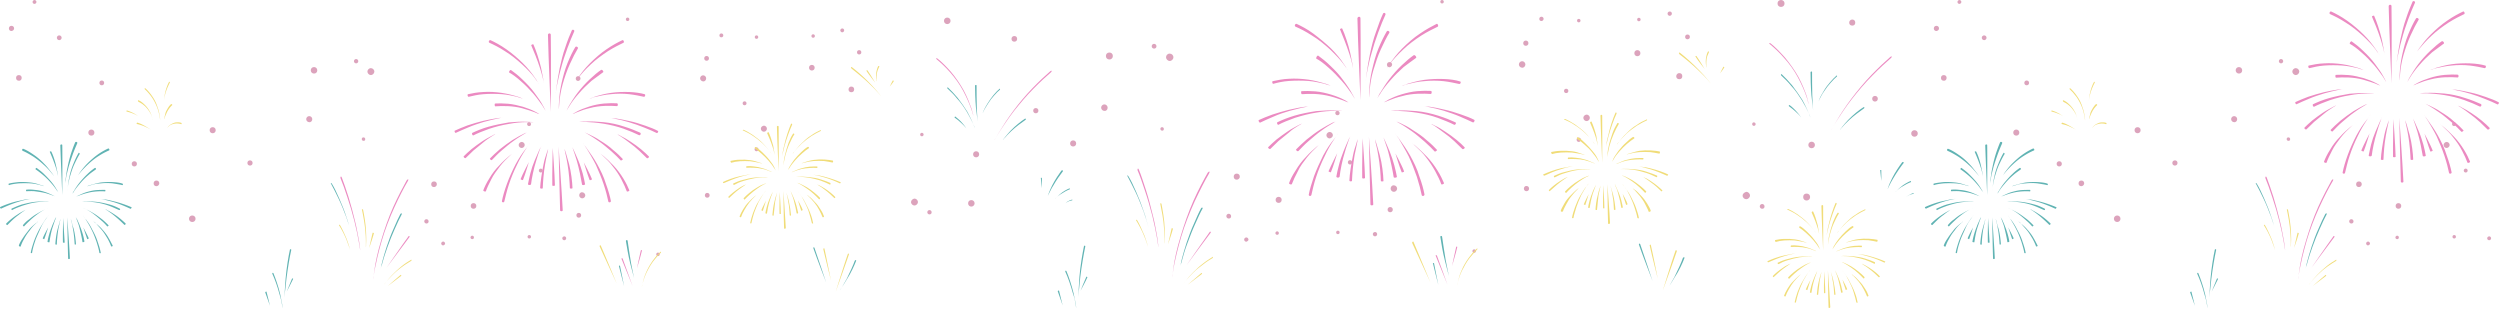 <svg version="1.1" id="Layer_1" xmlns="http://www.w3.org/2000/svg" x="0" y="0" viewBox="0 0 1152 144" xml:space="preserve"><style>.st0{fill:#dca3bc}.st1{fill:#eb8ac1}.st2{fill:#f0dc78}.st3{fill:#60b3b3}</style><path class="st0" d="M510.4 49.6c0-.8-.7-1.5-1.5-1.5s-1.5.7-1.5 1.5.7 1.5 1.5 1.5c.9.1 1.5-.6 1.5-1.5zm2.4-23.8c0-1-.7-1.6-1.6-1.6-1 0-1.6.7-1.6 1.6 0 1 .7 1.6 1.6 1.6 1 0 1.6-.7 1.6-1.6zm20.1-4.5c0-.5-.4-1.1-1.1-1.1-.5 0-1.1.4-1.1 1.1 0 .5.4 1.1 1.1 1.1.6 0 1.1-.4 1.1-1.1zm7.8 5.1c0-1-.8-1.7-1.7-1.7-1 0-1.7.8-1.7 1.7 0 .8.8 1.7 1.7 1.7s1.7-.8 1.7-1.7zm-4.4 33c0-.4-.3-.8-.8-.8s-.8.3-.8.8c0 .4.3.8.8.8.5.1.8-.3.8-.8zm35 22c0-.8-.5-1.4-1.4-1.4-.8 0-1.4.5-1.4 1.4 0 .8.5 1.4 1.4 1.4.6 0 1.4-.5 1.4-1.4zm4 29c0-.4-.4-1-1-1-.4 0-1 .4-1 1 0 .4.4 1 1 1 .7-.3 1-.6 1-1z"/><circle class="st0" cx="589.2" cy="92.1" r="1.4"/><circle class="st0" cx="616.5" cy="107.1" r=".8"/><path class="st0" d="M614.2 62.3c0-.8-.7-1.5-1.5-1.5-.7 0-1.5.7-1.5 1.5s.7 1.5 1.5 1.5c.8-.1 1.5-.8 1.5-1.5z"/><circle class="st0" cx="640.6" cy="96.6" r="1.2"/><path class="st0" d="M617.3 52.1c0-.4-.3-1-1-1-.5 0-1 .3-1 1 0 .4.3 1 1 1s1-.5 1-1zm24.2-22.3c0-.7-.5-1.2-1.2-1.2s-1.2.5-1.2 1.2.5 1.2 1.2 1.2c.5 0 1.2-.6 1.2-1.2z"/><circle class="st0" cx="664.5" cy=".8" r=".8"/><path class="st0" d="M702.9 29.7c0-.8-.7-1.5-1.5-1.5s-1.5.7-1.5 1.5.7 1.5 1.5 1.5c.8.1 1.5-.7 1.5-1.5zm8.4-21c0-.4-.3-1-1-1-.4 0-1 .3-1 1 0 .5.3 1 1 1 .5 0 1-.5 1-1z"/><circle class="st0" cx="721.7" cy="41.9" r="1"/><circle class="st0" cx="755.2" cy="9" r=".8"/><circle class="st0" cx="777.6" cy="17" r="1.1"/><path class="st0" d="M852.1 10.4c0 .8.5 1.4 1.4 1.4s1.4-.5 1.4-1.4-.6-1.4-1.4-1.4-1.4.7-1.4 1.4z"/><circle class="st0" cx="820.7" cy="1.6" r="1.6"/><circle class="st0" cx="882.2" cy="61.5" r="1.5"/><circle class="st0" cx="864" cy="45.5" r="1.3"/><circle class="st0" cx="834.8" cy="66.8" r="1.5"/><path class="st0" d="M830.9 90.8c0 1 .7 1.6 1.6 1.6s1.6-.7 1.6-1.6c0-1-.7-1.6-1.6-1.6-1 0-1.6.6-1.6 1.6zm-20 4.3c0 .5.4 1.1 1.1 1.1s1.1-.4 1.1-1.1c0-.5-.4-1.1-1.1-1.1s-1.1.6-1.1 1.1zm-7.9-5c0 1 .8 1.7 1.7 1.7.8 0 1.7-.8 1.7-1.7s-.8-1.7-1.7-1.7c-.9.2-1.7.9-1.7 1.7zm4.4-32.9c0 .4.3.8.8.8.4 0 .8-.3.8-.8 0-.4-.3-.8-.8-.8-.3-.1-.8.2-.8.8zm-35-22.1c0 .8.5 1.4 1.4 1.4s1.4-.5 1.4-1.4-.5-1.4-1.4-1.4c-.6-.1-1.4.6-1.4 1.4zm-4-28.8c0 .4.4 1 1 1 .4 0 1-.4 1-1s-.4-1-1-1c-.5 0-1 .4-1 1z"/><circle class="st0" cx="754.5" cy="24.5" r="1.4"/><circle class="st0" cx="727.5" cy="9.5" r=".8"/><path class="st0" d="M729.6 54.3c0 .8.7 1.5 1.5 1.5s1.5-.7 1.5-1.5-.7-1.5-1.5-1.5c-.9.1-1.5.8-1.5 1.5z"/><circle class="st0" cx="703.1" cy="19.9" r="1.2"/><path class="st0" d="M726.5 64.4c0 .4.3 1 1 1 .4 0 1-.3 1-1 0-.4-.3-1-1-1-.7.1-1 .5-1 1zm-24.3 22.5c0 .7.5 1.2 1.2 1.2s1.2-.5 1.2-1.2-.5-1.2-1.2-1.2c-.5-.1-1.2.4-1.2 1.2z"/><circle class="st0" cx="679.3" cy="115.7" r=".8"/><path class="st0" d="M640.8 86.9c0 .8.7 1.5 1.5 1.5s1.5-.7 1.5-1.5-.7-1.5-1.5-1.5c-.8-.1-1.5.6-1.5 1.5zm-8.2 21c0 .4.3 1 1 1 .4 0 1-.3 1-1 0-.4-.3-1-1-1-.6.1-1 .4-1 1zm-10.5-34.1c.5 0 1 .4 1 1 0 .5-.4 1-1 1-.5 0-1-.4-1-1s.4-1 1-1zm-34.4 33.6c0 .4.3.8.8.8s.8-.3.8-.8c0-.4-.3-.8-.8-.8s-.8.5-.8.8zm-22.6-7.8c0 .5.4 1.1 1.1 1.1s1.1-.4 1.1-1.1c0-.5-.4-1.1-1.1-1.1s-1.1.6-1.1 1.1z"/><path class="st1" d="M626.9 8.4c.2 10.6 0 37.8 0 37.8s-1.2-27.1-1.4-37.8c.2-.9 1.4-.9 1.4 0zm13.3 6.7c-1.2 1.9-2.5 4.6-3.9 7.6s-2.5 6.5-3.5 9.8-1.4 6.4-1.6 8.6c-.1 1.2-.2 2.1-.2 2.7s-.1 1.1-.1 1.1v-1.1c0-.7 0-1.5.1-2.7.1-2.3.4-5.3 1.2-8.7s1.7-7 3-10.1c1.3-3.2 2.7-5.9 3.8-7.8.4-.7 1.5 0 1.2.6zm12.3 11.6c-1.5 1.1-3.5 2.5-5.7 4.2-2.1 1.9-4.2 3.9-6 6-1.9 2.1-3.4 4.1-4.5 5.8-.4.8-1 1.4-1.2 1.9-.2.4-.4.7-.4.7s.1-.2.3-.7c.2-.4.5-1.2 1.1-2 1-1.6 2.3-3.8 4-6s3.8-4.6 5.8-6.5c2.1-2 4-3.6 5.6-4.7.7-.1 1.4 1 1 1.3zm6.8 16.6c-1.5-.1-3.7-.2-6-.1s-4.9.4-7.2 1.1c-2.3.5-4.5 1.3-5.9 1.9-.7.3-1.4.5-1.7.7-.4.2-.7.2-.7.2s.2-.1.5-.3 1-.5 1.7-1c1.4-.7 3.5-1.6 5.8-2.3s4.9-1.3 7.3-1.5c2.4-.2 4.7-.2 6.3-.1.5.1.4 1.4-.1 1.4zm10.8 14.2c-1.9-1-4.7-2.1-7.6-3.2-3-1.1-6.5-1.9-9.8-2.4s-6.3-.7-8.5-.8h-3.5s.3 0 1-.1c.6-.1 1.5-.1 2.5-.1 2.2-.1 5.2 0 8.5.3s6.9 1.1 10 2.1c3.2 1 5.9 2.1 7.8 3 .8.2.2 1.4-.4 1.2zm-9 12.3c-1.1-1.2-2.7-2.8-4.6-4.5-1.9-1.6-3.9-3.4-5.9-4.8-2-1.4-3.9-2.7-5.4-3.5-.7-.4-1.3-.7-1.7-1-.4-.2-.7-.3-.7-.3s.2.1.7.3c.4.2 1.1.4 1.9.8 1.5.7 3.6 1.7 5.7 3.2 2.1 1.3 4.5 2.9 6.3 4.6 2 1.6 3.6 3.2 4.8 4.5.2 0-.8 1-1.1.7zm-6 20c-.4-2.1-1.2-5.1-2.2-8.3-1.1-3.2-2.4-6.5-3.8-9.5-1.5-3-3.2-5.7-4.2-7.5-.5-1-1.2-1.7-1.5-2.2-.3-.4-.5-.8-.5-.8s.2.2.5.8c.4.4 1 1.2 1.6 2.1 1.4 1.9 3.2 4.5 4.8 7.3 1.6 2.9 3.3 6.3 4.2 9.5 1.2 3.2 2 6.2 2.4 8.4 0 .8-1.2 1-1.3.2zm-12.9-8.2c-.4-2.7-1.4-7.5-2.5-11.6-.5-2-1.3-3.8-1.7-5.2-.2-.7-.4-1.2-.5-1.5s-.2-.5-.2-.5.1.2.2.5c.2.3.4 1 .7 1.5.5 1.3 1.4 3 2.2 5.1.8 2 1.5 4.1 2.1 6.3.5 2.1 1 3.9 1.2 5.3-.1.4-1.4.6-1.5.1zm-10.7 12.6c-.3-8.7-.7-31.2-.7-31.2s1.6 22.4 2 31.2c0 .6-1.3.6-1.3 0zm4.8-10.8c-.1-2.7-.4-7.5-1.2-11.8-.3-2.1-.7-3.9-1.1-5.3-.1-.7-.2-1.3-.3-1.6-.1-.3-.1-.5-.1-.5s.1.2.2.5.3 1 .5 1.6c.4 1.4 1 3.3 1.5 5.2 1.1 4 1.6 8.9 1.7 11.8.2.4-1.1.4-1.2.1zm-8.6-1.4c-.1-5.1.2-18.3.2-18.3s1 13.2 1.1 18.3c0 .3-1.3.4-1.3 0zm10.7-75.2c-1 2.1-2.1 4.9-3.3 8.1s-2.3 6.7-3.2 10c-1 3.3-1.5 6.4-2 8.6-.2 1.2-.3 2.1-.4 2.7-.1.5-.1 1.1-.1 1.1s0-.3.1-1.1c.1-.7.1-1.5.3-2.7.3-2.3.8-5.3 1.5-8.7s1.6-7 2.8-10.2c1.1-3.3 2.2-6.2 3.2-8.3.3-.7 1.4-.3 1.1.5zm24.1 5.5c-2 1-4.8 2.3-7.6 4.1-2.9 1.9-5.8 4-8.4 6.5-2.5 2.3-4.7 4.8-6 6.5-.7 1-1.3 1.6-1.6 2.2-.3.5-.5.8-.5.8s.2-.3.5-.8.8-1.4 1.5-2.3c1.4-1.9 3.3-4.5 5.7-6.9s5.3-5 8.2-6.9c2.9-2 5.7-3.5 7.7-4.5.5-.2 1 1 .5 1.3zm9.9 26.4c-1.9-.4-4.5-1-7.2-1.3-2.9-.3-6-.3-8.9 0-2.9.2-5.4.8-7.4 1.3-1 .2-1.7.4-2.2.7-.5.1-.8.2-.8.2s.2-.1.8-.3c.4-.2 1.3-.4 2.2-.8 1.9-.5 4.5-1.3 7.4-1.7s6.2-.5 9-.4c2.9.1 5.6.5 7.4 1.1.7 0 .4 1.3-.3 1.2zm6.3 17.7c-1.5-.7-3.6-1.7-6-2.7-2.3-1-5-1.9-7.5-2.7-2.4-.7-4.8-1.3-6.5-1.6-.8-.2-1.5-.3-2-.4-.4-.1-.7-.1-.7-.1s.2 0 .8.1c.4 0 1.2.1 2.1.2 1.7.2 4 .7 6.6 1.3 2.5.5 5.2 1.4 7.6 2.2s4.7 1.7 6.2 2.5c.5.2-.1 1.4-.6 1.2zm-4.8 12.3c-1-1-2.2-2.2-3.7-3.6s-3.2-2.8-4.8-3.9c-1.6-1.3-3.2-2.3-4.1-3-.5-.3-1.1-.7-1.4-.8-.3-.2-.4-.3-.4-.3s.2.1.5.2.8.4 1.4.7c1.2.5 2.8 1.5 4.6 2.7 1.7 1.1 3.5 2.4 5.1 3.7 1.6 1.3 2.9 2.5 3.8 3.5.3.3-.5 1-1 .8zm-9.8 16.1c-.5-1.5-1.5-3.6-2.7-5.8-1.2-2.2-2.7-4.5-4.2-6.4-1.5-2-3.2-3.6-4.5-4.8-.5-.5-1.2-1.1-1.5-1.4s-.5-.4-.5-.4.2.1.5.4c.3.2 1 .7 1.6 1.3 1.3 1.1 3 2.7 4.8 4.6s3.4 4 4.8 6.3c1.4 2.2 2.3 4.2 3 5.8 0 .4-1.2.9-1.3.4zm-18.2-5.4c-1-2.4-2.9-8.7-2.9-8.7s3.2 5.9 4 8.3c.2.1-1 .6-1.1.4zm-38.4-53.7c1.5 1.1 3.6 2.7 5.6 4.7 2.1 2 4.1 4.1 5.8 6.5 1.7 2.2 3.2 4.5 4 6 .4.8.8 1.5 1.1 2 .2.4.3.7.3.7s-.1-.2-.4-.7c-.2-.4-.7-1.1-1.2-1.9-1.1-1.5-2.5-3.6-4.5-5.8-1.9-2.1-3.9-4.2-6-6-2.1-1.9-4.1-3.4-5.7-4.2-.1-.6.6-1.7 1-1.3zM599.8 42c1.6-.1 3.8-.1 6.3.1 2.4.2 5 .8 7.3 1.5s4.5 1.6 5.8 2.3c.7.3 1.3.7 1.7 1 .3.2.5.3.5.3s-.2-.1-.7-.2c-.4-.2-1.1-.4-1.7-.7-1.5-.5-3.6-1.3-5.9-1.9-2.3-.6-4.9-1-7.2-1.1s-4.6 0-6 .1c-.4-.1-.5-1.4-.1-1.4zm-11.1 14.3c2-1 4.8-2.1 7.8-3s6.7-1.6 10-2.1c3.3-.3 6.3-.4 8.5-.3 1.1 0 2 .1 2.5.1s1 .1 1 .1H615c-2.2 0-5.2.2-8.5.8-3.3.5-6.6 1.4-9.8 2.4-3 1.1-5.8 2.2-7.6 3.2-.4.2-1-1-.4-1.2zm8.6 12.5c1.2-1.2 2.8-2.8 4.8-4.5 2-1.6 4.1-3.2 6.3-4.6 2.1-1.3 4.1-2.4 5.7-3.2.8-.3 1.4-.5 1.9-.8.4-.2.7-.3.7-.3s-.2.1-.7.3c-.4.2-1.1.5-1.7 1-1.4.8-3.4 2-5.4 3.5-2 1.4-4 3.2-5.9 4.8-1.9 1.6-3.4 3.3-4.6 4.5-.4.6-1.5-.4-1.1-.7zm5.8 20.8c.4-2.2 1.3-5.2 2.4-8.4 1.2-3.2 2.7-6.5 4.2-9.5 1.6-3 3.4-5.6 4.8-7.3.7-1 1.3-1.6 1.6-2.1.3-.4.5-.8.5-.8s-.2.2-.5.8c-.3.4-1 1.3-1.5 2.2-1.3 1.9-2.9 4.6-4.2 7.5-1.5 3-2.9 6.4-3.9 9.5-1.1 3.2-1.7 6.2-2.2 8.3-.2.8-1.4.6-1.2-.2zm12.7-8.3c.2-1.4.7-3.3 1.2-5.3.5-2.1 1.3-4.2 2.1-6.3s1.6-3.7 2.2-5.1c.3-.7.5-1.2.7-1.5s.2-.5.2-.5-.1.2-.2.5-.3 1-.5 1.5c-.4 1.3-1.2 3.2-1.7 5.2-1.3 4-2.2 8.8-2.5 11.6-.3.7-1.6.5-1.5-.1zm6 1.9c.1-2.8.8-7.6 1.7-11.8.4-2.1 1.1-3.9 1.5-5.2.2-.7.3-1.2.5-1.6.1-.3.2-.5.2-.5s0 .2-.1.5-.2 1-.3 1.6c-.3 1.4-.7 3.3-1.1 5.3-.7 4.1-1.1 8.9-1.2 11.8 0 .4-1.2.4-1.2-.1zM597.5 11c2.1 1 4.9 2.4 7.7 4.5s5.7 4.5 8.2 6.9c2.4 2.4 4.5 5 5.7 6.9.7 1 1.2 1.7 1.5 2.3s.5.8.5.8-.2-.3-.5-.8-1-1.3-1.6-2.2c-1.4-1.9-3.5-4.1-6-6.5-2.5-2.3-5.4-4.7-8.4-6.5-2.9-1.9-5.7-3.3-7.6-4.1-.7-.3-.2-1.5.5-1.3zm-11 26.4c1.9-.4 4.6-1 7.4-1.1 2.9-.2 6.2 0 9 .4 2.9.4 5.6 1.2 7.4 1.7 1 .3 1.6.5 2.2.8.4.2.8.3.8.3s-.3-.1-.8-.2c-.4-.2-1.3-.3-2.2-.7-1.9-.4-4.6-1.1-7.4-1.3-2.9-.2-6-.2-8.9 0s-5.4.8-7.2 1.3c-.5.2-.8-1.1-.3-1.2zm-6.4 17.9c1.5-.7 3.7-1.6 6.2-2.5 2.4-.8 5.2-1.6 7.6-2.2 2.5-.5 4.9-1.1 6.6-1.3.8-.1 1.5-.2 2.1-.2.4 0 .8-.1.8-.1s-.2 0-.7.1c-.4.1-1.2.2-2 .4-1.7.3-4 1-6.5 1.6-2.4.7-5.1 1.6-7.5 2.7-2.4 1-4.6 2-6 2.7-.5.1-1-1.1-.6-1.2zm4.3 12.5c1-1 2.3-2.2 3.8-3.5 1.6-1.3 3.4-2.5 5.1-3.7 1.7-1.2 3.4-2 4.6-2.7.5-.3 1.1-.5 1.4-.7.3-.2.5-.2.5-.2s-.2.1-.4.3c-.3.2-.8.4-1.4.8-1.2.7-2.7 1.7-4.1 3-1.6 1.3-3.3 2.7-4.8 3.9-1.5 1.4-2.8 2.7-3.7 3.6-.3.3-1.3-.4-1-.8zm9.6 16.6c.5-1.5 1.6-3.7 3-5.8 1.3-2.2 3-4.5 4.8-6.3 1.7-1.9 3.5-3.5 4.8-4.6.7-.5 1.2-1 1.6-1.3.3-.2.5-.4.5-.4s-.2.1-.5.4-1 .8-1.5 1.4c-1.3 1.2-2.9 2.8-4.5 4.8-1.5 2-3.2 4.1-4.2 6.4-1.2 2.2-2.1 4.2-2.7 5.8-.3.5-1.4 0-1.3-.4zm18.2-5.5c1-2.4 4-8.3 4-8.3s-1.9 6.4-2.9 8.7c.1.3-1.2-.2-1.1-.4zm6.3-65.7c1.2 2.5 2.8 7.3 3.7 11.3.4 2.1.8 4 1.1 5.4.1.7.2 1.3.2 1.6s.1.5.1.5 0-.2-.1-.5-.2-1-.3-1.6c-.3-1.4-.8-3.3-1.5-5.3-1.3-4-3.2-8.6-4.2-11-.3-.2.9-.8 1-.4z"/><path class="st2" d="M738.3 53.2c.1 6.2 0 21.8 0 21.8s-.7-15.7-.8-21.8c.1-.4.8-.4.8 0zm7.6 4c-.7 1.1-1.5 2.7-2.3 4.5s-1.5 3.8-2 5.7c-.4 1.9-.8 3.7-1 5-.1.7-.1 1.2-.1 1.5v.5-.5c0-.3 0-1 .1-1.5.1-1.3.2-3.2.7-5.1.4-2 1.1-3.9 1.7-5.8.7-1.9 1.5-3.5 2.2-4.6.2-.5.9-.2.7.3zm7.1 6.6c-.8.5-2.1 1.5-3.3 2.5-1.3 1.1-2.4 2.3-3.5 3.5-1.1 1.3-2 2.4-2.5 3.4-.3.4-.5.8-.7 1.1-.1.2-.2.3-.2.3s.1-.1.2-.4c.1-.2.3-.7.5-1.2.5-1 1.4-2.2 2.3-3.5 1.1-1.3 2.2-2.7 3.4-3.7 1.2-1.2 2.3-2.1 3.3-2.7.4-.1.9.6.5.7zm4.1 9.7c-1-.1-2.1-.1-3.5 0s-2.8.2-4.1.5-2.5.7-3.4 1.1c-.4.1-.8.3-1.1.4-.2.1-.3.1-.3.1s.1-.1.3-.2.5-.3 1-.4c.8-.3 2-1 3.4-1.3 1.4-.4 2.8-.7 4.1-.8 1.4-.1 2.7-.1 3.6-.1.3-.1.2.7 0 .7zm6.1 8.1c-1.1-.5-2.7-1.3-4.5-1.9-1.7-.5-3.7-1.1-5.6-1.4-1.9-.3-3.6-.4-4.9-.4h-2 .5c.3 0 1-.1 1.5-.1 1.3 0 3 0 4.9.2s3.9.5 5.8 1.2c1.9.6 3.5 1.2 4.6 1.7.4.2 0 1-.3.7zm-5.2 7.2c-1.3-1.4-3.6-3.7-6-5.3-1.2-.8-2.3-1.5-3.2-2-.4-.2-.8-.4-1.1-.5s-.3-.2-.3-.2.1.1.3.1c.2.1.5.2 1.1.4 1 .4 2.1 1.1 3.3 1.7 2.4 1.5 5.1 3.7 6.4 5.1.3.3-.3.9-.5.7zm-3.5 11.6c-.2-1.3-.7-2.9-1.3-4.8s-1.4-3.7-2.2-5.4c-.8-1.7-1.7-3.3-2.5-4.2-.3-.5-.7-1-1-1.3.2.2.5.7 1 1.3.8 1.1 1.9 2.5 2.8 4.2.8 1.7 1.9 3.6 2.5 5.4.7 1.9 1.2 3.6 1.4 4.9.1.1-.6.2-.7-.1zm-7.4-4.7c-.2-1.5-.8-4.2-1.5-6.7-.3-1.2-.7-2.2-1.1-3-.3-.8-.4-1.3-.4-1.3s.2.4.5 1.2.8 1.7 1.3 2.9c1 2.3 1.6 5.1 1.9 6.7 0 .3-.6.4-.7.2zM741 103c-.2-5.1-.3-18.1-.3-18.1s1 13 1.2 18c-.2.4-.9.4-.9.1zm2.7-6.4c-.1-1.6-.2-4.5-.7-6.7-.3-2.4-1-4.5-1-4.5s.7 1.9 1.3 4.2 1 5.2 1.1 6.9c.1.3-.7.3-.7.1zm-5-.7c-.1-3 .1-10.6.1-10.6s.5 7.6.5 10.6c.2.1-.6.2-.6 0zm6.2-43.5c-1.1 2.3-2.7 6.6-3.7 10.4-.4 1.9-1 3.7-1.2 5-.1.7-.2 1.2-.2 1.5-.1.3-.1.5-.1.5s0-.2.1-.5c0-.3.1-1 .2-1.5.2-1.3.4-3.2 1-5.1.8-3.9 2.3-8.3 3.4-10.7.1-.4.7-.1.5.4zm13.9 3.1c-1.2.5-2.8 1.4-4.5 2.4-1.6 1.1-3.4 2.4-4.8 3.7-1.5 1.4-2.7 2.8-3.5 3.8-.4.5-.7 1-1 1.3-.2.3-.3.4-.3.4s.1-.2.3-.4c.2-.3.4-.8 1-1.3.8-1.1 1.9-2.5 3.4-3.9 1.4-1.4 3-2.9 4.8-3.9 1.6-1.2 3.3-2 4.5-2.5.2-.4.5.3.1.4zm5.8 15.3c-1.1-.2-2.5-.5-4.1-.7-1.6-.1-3.5-.1-5.1 0s-3.2.4-4.2.7c-.5.1-1 .2-1.3.3-.3.1-.4.1-.4.1s.1-.1.4-.2.7-.2 1.3-.4c1.1-.3 2.5-.8 4.2-1.1 1.6-.2 3.5-.3 5.2-.2 1.7.1 3.3.3 4.2.5.2.3.1 1-.2 1zm3.6 10.2c-1.7-.8-5-2.2-7.7-3-1.4-.4-2.8-.7-3.7-1-1-.2-1.6-.3-1.6-.3s.5.1 1.6.2 2.3.3 3.8.7c2.9.7 6.3 1.9 8.1 2.8 0 0-.2.7-.5.6zm-2.6 7.2c-1.1-1.1-3-2.9-4.9-4.2-1-.7-1.7-1.3-2.4-1.7-.7-.4-1.1-.7-1.1-.7s.4.2 1.2.5 1.6 1 2.5 1.5c2 1.3 4 3 5.1 4.1.2 0-.3.6-.4.5zm-5.9 9.3c-.3-1-1-2.1-1.6-3.4s-1.5-2.5-2.4-3.7c-1-1.2-1.9-2.1-2.5-2.8-.3-.3-.7-.5-.8-.8-.2-.2-.3-.2-.3-.2s.1.1.3.2.5.3 1 .7c.8.5 1.7 1.5 2.8 2.7 1.1 1.1 2 2.3 2.8 3.6.8 1.3 1.4 2.4 1.7 3.4-.1.3-.9.6-1 .3zm-10.4-3.1c-.5-1.4-1.6-5.1-1.6-5.1s1.9 3.4 2.3 4.8c0 .1-.7.4-.7.3zm-22.1-31.1c1 .5 2.1 1.5 3.3 2.7s2.4 2.4 3.4 3.7c1.1 1.3 1.9 2.5 2.3 3.5.2.4.4.8.5 1.2l.2.4s-.1-.1-.2-.3c-.1-.2-.3-.5-.7-1.1-.5-1-1.5-2.1-2.5-3.4s-2.3-2.4-3.5-3.5-2.4-2-3.3-2.5c-.3-.3.1-1 .5-.7zm-4.6 9.3c1-.1 2.2-.1 3.6.1 1.4.1 2.9.4 4.1.8 1.4.3 2.5 1 3.4 1.3.4.2.8.3 1 .4s.3.2.3.2-.1-.1-.3-.1c-.2-.1-.5-.2-1.1-.4-.8-.3-2.1-.8-3.4-1.1-1.4-.3-2.8-.5-4.1-.5-1.4-.1-2.5 0-3.5 0-.2.2-.2-.6 0-.7zm-6.4 8.4c1.2-.5 2.8-1.3 4.6-1.7 1.9-.5 3.8-1 5.8-1.2 1.9-.2 3.6-.2 4.9-.2.5 0 1.2 0 1.5.1h.5-2c-1.3 0-3 .1-4.9.4s-3.8.8-5.6 1.4c-1.8.5-3.4 1.3-4.5 1.9-.4.2-.7-.6-.3-.7zm5 7.2c1.3-1.4 3.8-3.6 6.4-5.1 1.3-.8 2.4-1.4 3.3-1.7.4-.2.8-.3 1.1-.4.2-.1.3-.1.3-.1s-.1.1-.3.2-.5.3-1.1.5c-.8.4-2 1.2-3.2 2-2.3 1.6-4.8 3.9-6 5.3-.2.1-.7-.5-.5-.7zm3.2 12.1c.2-1.3.7-3 1.4-4.9s1.5-3.7 2.5-5.4c1-1.7 2-3.3 2.8-4.2.3-.4.7-1 1-1.3.2-.2.3-.4.3-.4s-.1.1-.3.4-.4.7-1 1.3c-.7 1.1-1.6 2.5-2.5 4.2-.8 1.7-1.6 3.7-2.2 5.4-.5 1.9-1.1 3.5-1.3 4.8.1.5-.8.4-.7.1zm7.4-4.7c.2-1.6 1-4.5 1.9-6.7.4-1.2 1-2.2 1.3-2.9.3-.7.5-1.2.5-1.2s-.2.4-.4 1.3c-.3.8-.7 1.9-1.1 3-.7 2.3-1.3 5.1-1.5 6.7.1.1-.8 0-.7-.2zm3.4 1c.1-1.6.4-4.5 1.1-6.9.5-2.3 1.3-4.2 1.3-4.2s-.5 2-1 4.5c-.3 2.4-.5 5.2-.7 6.7.2.1-.7.1-.7-.1zm-14-41.8c1.2.5 2.8 1.4 4.5 2.5 1.7 1.2 3.4 2.5 4.8 3.9s2.5 2.9 3.4 3.9c.3.5.7 1.1 1 1.3.2.3.3.4.3.4s-.1-.1-.3-.4-.5-.7-1-1.3c-.8-1.1-2-2.4-3.5-3.8s-3.2-2.7-4.8-3.7c-1.6-1.1-3.3-1.9-4.5-2.4-.6.2-.3-.5.1-.4zM715 70c1.1-.2 2.7-.5 4.2-.5 1.7-.1 3.6 0 5.2.2 1.7.2 3.2.7 4.2 1.1.5.2 1 .3 1.3.4s.4.2.4.2-.1 0-.4-.1-.7-.2-1.3-.3c-1.1-.2-2.5-.5-4.2-.7-1.6-.1-3.5-.1-5.1 0s-3.2.4-4.1.7c-.3-.2-.7-.9-.2-1zm-3.7 10.3c1.7-.8 5.1-2.1 8.1-2.8 1.5-.3 2.8-.5 3.8-.7 1.1-.1 1.6-.2 1.6-.2s-.5.1-1.6.3c-1 .2-2.3.5-3.7 1-2.9.8-6 2.2-7.7 3-.5.2-1-.5-.5-.6zm2.4 7.3c1.1-1.2 3.2-2.9 5.1-4.1 1-.7 2-1.2 2.5-1.5.7-.3 1.2-.5 1.2-.5s-.4.2-1.1.7c-.7.4-1.5 1.1-2.4 1.7-1.9 1.4-3.8 3.3-4.9 4.2 0 .2-.5-.4-.4-.5zm5.5 9.5c.3-1 1-2.1 1.7-3.4s1.7-2.5 2.8-3.6c1-1.1 2-2 2.8-2.7.3-.3.7-.5 1-.7.2-.1.3-.2.3-.2s-.1.1-.3.2l-.8.8c-.7.7-1.6 1.6-2.5 2.8-1 1.2-1.7 2.4-2.4 3.7-.7 1.3-1.3 2.4-1.6 3.4-.4.4-1.1.1-1-.3zm10.6-2.9c.5-1.4 2.3-4.8 2.3-4.8s-1.2 3.7-1.6 5.1l-.7-.3zm3.6-38.1c.7 1.5 1.6 4.1 2.2 6.6.2 1.2.4 2.3.5 3.2.1.8.2 1.3.2 1.3s-.1-.4-.3-1.3c-.2-.8-.4-1.9-.8-3-.7-2.3-1.9-5-2.5-6.4 0-.3.6-.7.7-.4z"/><path class="st1" d="M815.9 20c1.9 1.5 4.2 3.8 6.6 6.5 2.3 2.8 4.6 6 6.3 9.1 1.7 3.2 2.9 6.3 3.7 8.6.2.5.3 1.1.4 1.5l.3 1.2c.2.7.2 1.1.2 1.1s-.1-.3-.3-1.1c-.1-.3-.2-.7-.3-1.2-.1-.4-.3-1-.5-1.5-.8-2.3-2.1-5.3-3.8-8.5s-4-6.4-6.4-9c-2.3-2.7-4.8-4.9-6.6-6.4-.5-.3-.2-.7.4-.3zm55.5 6.7c-2.3 2-5.4 4.8-8.7 8.2-3.3 3.3-6.5 7.1-9.4 10.8s-5.2 7.3-6.9 9.9c-.8 1.3-1.5 2.4-1.9 3.2s-.7 1.2-.7 1.2.2-.4.7-1.2c.4-.8 1.1-1.9 1.9-3.3 1.6-2.7 3.9-6.3 6.7-10s6-7.6 9.3-11 6.4-6.3 8.7-8.3c.6-.5.9-.1.3.5zM557.1 80c-1.9 3.2-4.2 7.7-6.6 12.8-2.3 5.1-4.6 10.9-6.2 16.3-1.6 5.4-2.8 10.6-3.5 14.3-.1 1-.3 1.7-.4 2.5-.1.7-.2 1.4-.2 2-.1 1.1-.2 1.6-.2 1.6s.1-.5.2-1.6c.1-.5.1-1.2.2-2 .1-.7.2-1.6.3-2.5.5-3.7 1.6-8.9 3.3-14.4 1.6-5.4 3.6-11.2 5.9-16.4 2.3-5.2 4.8-9.8 6.6-13 .7-.9 1.2-.6.6.4zm.8 27.2c-3.2 4.2-11.2 15.1-11.2 15.1s7.6-11.1 10.8-15.5c.2-.2.6.1.4.4zm-33.1-29c1 2.4 2.1 5.8 3.3 9.5s2.2 7.8 3.2 11.8c1 3.8 1.5 7.4 2 10 .2 1.3.3 2.3.4 3.2.1.7.1 1.2.1 1.2s-.1-.3-.2-1.2c-.1-.7-.3-1.7-.5-3.2-.4-2.5-1.2-6.2-2.1-10-1-3.8-2.1-7.8-3.4-11.6-1.2-3.7-2.4-7.1-3.4-9.4-.2-.9.4-1.1.6-.3zm137.3 39.5c1.4 3.7 4.9 13.5 4.9 13.5s-3.9-9.5-5.4-13.3c-.3-.3.3-.4.5-.2zm9.4-3.8c-.5 2.4-2.4 8.7-2.4 8.7s1.3-6.4 1.9-8.8c.1-.3.6-.2.5.1z"/><path class="st2" d="M651.4 111.6c2.2 5.1 7.7 18.5 7.7 18.5l-8.4-18.2c0-.5.6-.9.7-.3zm121.3 4.1c-1.7 5.1-6.5 18.2-6.5 18.2s4.1-13.4 5.9-18.5c.1-.2.7 0 .6.3zm-12-2.8c1 4.2 3.2 15.5 3.2 15.5s-2.8-10.9-3.7-15.2c-.2-.5.5-.6.5-.3zm-201.9 6c-1.2.7-2.7 1.6-4.2 2.8-1.6 1.2-3.3 2.5-4.7 3.9s-2.7 2.8-3.5 3.8c-.4.4-.7 1-1 1.3-.2.3-.3.4-.3.4s.1-.1.3-.4.5-.7 1-1.3c.8-1.1 2-2.5 3.4-3.9s3-2.9 4.6-4.1c1.6-1.3 3.2-2.2 4.2-2.9.2-.5.5.2.2.4zm-4.9 7.3c-1.9 1.5-6.6 5-6.6 5s4.5-3.9 6.3-5.4c.1-.2.4.3.3.4zM680.7 115c-1.1 1-2.3 2.4-3.6 4-1.3 1.7-2.4 3.7-3.4 5.7s-1.5 3.8-1.9 5.2c-.2.7-.3 1.3-.3 1.6-.1.3-.1.5-.1.5s0-.2.1-.5.1-1 .3-1.6c.3-1.4.8-3.4 1.7-5.3.8-2 2-4 3.3-5.8 1.3-1.7 2.5-3.3 3.6-4.1.2-.5.6-.2.3.3zm93.4-90.7c2.2 1.7 6 5 9 8.2 1.5 1.5 2.8 3 3.7 4.1 1 1.1 1.5 1.9 1.5 1.9s-.5-.7-1.5-1.8-2.3-2.5-3.8-3.9c-3-3-7-6.2-9.1-7.8-.5-.6-.2-1 .2-.7zm7.6 1.5c1.2 1.6 3.8 6 3.8 6s-3.2-4-4.2-5.7c-.3-.2.3-.4.4-.3zm5.8-1.8c-.2.4-.5 1.1-.8 1.9-.2.7-.4 1.6-.4 2.4-.1.8 0 1.5 0 2.1 0 .2.1.4.1.5v.2s0-.1-.1-.2c0-.1-.1-.3-.1-.5-.1-.5-.2-1.3-.2-2.1s.1-1.7.3-2.5.4-1.5.7-2c.1-.3.6 0 .5.2zm7.1 7c-.4.8-2 2.8-2 2.8l1.5-3c.1-.2.5.2.5.2zM535.2 93.9c.5 2.7 1.4 7.3 1.5 11.5.1 2.1.1 3.9 0 5.3 0 .7 0 1.3-.1 1.6v.5-2.1c0-1.4 0-3.3-.2-5.3-.2-4-1.2-8.8-1.7-11.3-.2-.5.3-.6.5-.2zm5.3 11.5c-.5 2.1-2.3 7.2-2.3 7.2s1.2-5.3 1.7-7.4c.1-.2.6.1.6.2zm-16.6-4.1c1 1.6 2.4 4.7 3.5 7.3.4 1.4 1 2.7 1.2 3.6s.3 1.5.3 1.5-.1-.5-.4-1.5c-.3-1-.8-2.2-1.3-3.5-1.1-2.7-2.7-5.6-3.7-7.2-.2 0 .3-.4.4-.2z"/><path class="st3" d="M491.4 124.9c1 2.3 2.4 6.5 3.3 10.2.4 1.9.7 3.6 1 4.8.2 1.3.2 2.1.2 2.1s-.1-.8-.3-2c-.2-1.3-.5-2.9-1.2-4.8-1-3.7-2.4-7.7-3.5-10-.2-.4.3-.7.5-.3zm8.7-11.3c-.7 3.3-1.7 9-2.3 14-.3 2.5-.4 4.9-.7 6.5-.1 1.7-.2 2.8-.2 2.8s0-1.1.1-2.8.2-4 .4-6.5c.4-5 1.4-10.9 2.1-14.2.2-.4.7-.2.6.2zm1 14.1c-.8 1.9-3.2 6.3-3.2 6.3s1.9-4.8 2.7-6.5c-.1-.1.5.1.5.2zm-13.1 6.2c.5 1.9 1.7 6.9 1.7 6.9s-1.7-4.8-2.3-6.6c.1-.3.6-.4.6-.3zm66.1-37.7c-1 1.7-2.1 4.2-3.4 7.1-1.3 2.8-2.4 5.8-3.5 8.7s-1.9 5.6-2.4 7.5c-.2 1-.4 1.7-.7 2.3-.1.5-.2.8-.2.8s.1-.3.2-1c.1-.5.3-1.4.5-2.3.5-2 1.3-4.7 2.2-7.5 1-2.9 2.1-6 3.4-8.8 1.2-2.8 2.3-5.3 3.3-7.1.4-.5.9-.2.6.3zm-34.2-15.1c1.1 1.7 2.3 4.2 3.6 7.2 1.3 2.9 2.5 6 3.5 9 1.1 3 1.7 5.8 2.3 7.7.2 1.1.4 1.9.5 2.4l.2 1s-.1-.3-.2-1c-.1-.5-.3-1.4-.5-2.4-.5-2-1.4-4.8-2.4-7.7-1.1-2.9-2.3-6-3.7-8.9-1.3-2.8-2.7-5.3-3.6-7.1-.4-.4 0-.7.3-.2zm140.9 40.2c.5 2.8 2 10 2 10s-1.9-7.1-2.5-9.9c-.2-.2.4-.3.5-.1zm3.7-12.3c.3 2.5 1.1 7.1 1.7 11 .7 3.9 1.5 7.2 1.5 7.2s-1-3.3-1.9-7.1c-1-3.8-1.7-8.5-2.1-11 0-.5.7-.5.8-.1zm91.3 3.5c1.7 4.8 5.7 17 5.7 17s-4.7-12.1-6.3-16.8c-.1-.5.5-.6.6-.2zm20.4 6.4c-.8 2.2-2.5 5.9-4.5 8.9-1 1.5-1.7 2.9-2.4 3.9s-1.1 1.6-1.1 1.6.3-.5 1.1-1.6c.5-1.1 1.4-2.4 2.2-3.9 1.6-3.2 3.3-6.9 4-9 .3-.4.9-.3.7.1zm44.9-84.6c1.3 1.2 2.9 2.9 4.7 5 1.6 2.1 3.3 4.5 4.7 6.7 1.3 2.3 2.3 4.6 3 6.2.3.8.5 1.5.8 2 .1.4.2.7.2.7s-.1-.2-.2-.7c-.2-.4-.4-1.2-.8-2-.7-1.6-1.9-3.8-3.2-6-1.4-2.2-3-4.6-4.8-6.5-1.6-2-3.4-3.7-4.7-4.9-.4-.4 0-.9.3-.5zm13.9-1.1c0 2.4 0 6.9.1 10.6s.4 7 .4 7-.4-3.2-.8-6.9c-.3-3.7-.4-8.2-.4-10.7.2-.4.7-.3.7 0zm11.5 2c-.8.7-1.9 1.7-2.9 2.9-1.1 1.2-2.1 2.5-3 3.9-1 1.4-1.6 2.7-2.1 3.6-.2.4-.4 1-.5 1.2l-.2.4s.1-.1.2-.4c.1-.2.2-.7.4-1.2.4-1.1 1.2-2.3 2-3.7s1.9-2.9 2.9-4c1.1-1.3 2.1-2.3 2.9-3 0-.4.5.1.3.3zm-21.9 13.2c1 .7 2.4 2 3.5 3.3 1.2 1.3 1.9 2.5 1.9 2.5s-.8-1.2-2.1-2.3c-1.2-1.2-2.8-2.4-3.6-3-.2-.1.2-.6.3-.5zm34.4 1.5c-1.7 1.2-4.8 3.4-7.1 5.6-1.2 1.1-2.2 2.2-2.9 3-.3.3-.7.7-.8 1l-.3.3s.1-.1.2-.3c.2-.2.4-.5.8-1.1.7-.8 1.6-2 2.8-3.2 2.2-2.3 5.2-4.7 7-5.8.3-.2.6.2.3.5zm18.2 25.2c-1.2 1.5-3.3 4.5-4.8 7.1-.8 1.3-1.4 2.5-1.9 3.5-.4 1-.7 1.5-.7 1.5s.2-.5.5-1.5 1-2.2 1.6-3.6c1.4-2.8 3.4-5.7 4.6-7.3.4-.4.9 0 .7.3zm3.4 8.8c-1.2.4-3 1.4-4.6 2.4-.8.5-1.4 1.1-1.9 1.5l-.7.7s.2-.3.7-.7c.4-.4 1.1-1.1 1.7-1.6 1.4-1.2 3.4-2.3 4.6-2.8.1 0 .3.4.2.5zm1.2 5.4c-.5.1-1.6.3-2.4.8-.8.4-1.4 1.1-1.4 1.1l.3-.3c.2-.2.5-.5 1-.8.8-.5 1.9-1.1 2.5-1.1 0-.4.1.2 0 .3zm-14.9-10.9c.1 1.4 0 5 0 5s-.4-3.6-.5-5c0-.1.5-.1.5 0z"/><path class="st0" d="M6.5 13.1c0-.7-.5-1.2-1.2-1.2s-1.2.5-1.2 1.2.5 1.2 1.2 1.2c.6-.1 1.2-.5 1.2-1.2zM10 35.9c0-.8-.5-1.3-1.3-1.3s-1.3.5-1.3 1.3.5 1.3 1.3 1.3c.7.1 1.3-.5 1.3-1.3zm6.8-35c0-.4-.4-.9-.9-.9-.4 0-.9.4-.9.9s.4.9.9.9c.4 0 .9-.4.9-.9zm11.6 16.5c0-.5-.4-1.1-1.1-1.1-.5 0-1.1.4-1.1 1.1 0 .5.4 1.1 1.1 1.1.6 0 1.1-.5 1.1-1.1z"/><circle class="st0" cx="46.9" cy="38.2" r="1.1"/><circle class="st0" cx="42.1" cy="61.1" r="1.4"/><circle class="st0" cx="61.9" cy="75.5" r="1.2"/><path class="st0" d="M73.4 84.5c0-.8-.5-1.3-1.3-1.3s-1.3.5-1.3 1.3.5 1.3 1.3 1.3c.6 0 1.3-.6 1.3-1.3z"/><circle class="st0" cx="88.6" cy="100.8" r="1.5"/><circle class="st0" cx="98" cy="60" r="1.4"/><circle class="st0" cx="115.2" cy="75.1" r="1.2"/><path class="st0" d="M143.9 54.9c0-.8-.7-1.4-1.4-1.4-.8 0-1.4.7-1.4 1.4 0 .8.7 1.4 1.4 1.4.8.1 1.4-.6 1.4-1.4zm2.3-22.5c0-.9-.7-1.5-1.5-1.5-.9 0-1.5.7-1.5 1.5 0 .9.7 1.5 1.5 1.5.9 0 1.5-.6 1.5-1.5zm18.9-4.2c0-.5-.4-1-1-1-.5 0-1 .4-1 1 0 .5.4 1 1 1 .5 0 1-.4 1-1zm7.4 4.8c0-.9-.8-1.6-1.6-1.6-.9 0-1.6.8-1.6 1.6s.8 1.6 1.6 1.6 1.6-.8 1.6-1.6zm-4.2 31.1c0-.4-.3-.8-.8-.8s-.8.3-.8.8c0 .4.3.8.8.8.5.1.8-.3.8-.8zm33 20.8c0-.8-.5-1.3-1.3-1.3s-1.3.5-1.3 1.3.5 1.3 1.3 1.3c.6 0 1.3-.5 1.3-1.3zm3.8 27.3c0-.4-.4-.9-.9-.9-.4 0-.9.4-.9.9 0 .4.4.9.9.9.6-.2.9-.5.9-.9z"/><circle class="st0" cx="218.2" cy="94.9" r="1.3"/><circle class="st0" cx="243.9" cy="109.1" r=".8"/><path class="st0" d="M241.8 66.8c0-.8-.7-1.4-1.4-1.4s-1.4.7-1.4 1.4c0 .8.7 1.4 1.4 1.4s1.4-.7 1.4-1.4z"/><circle class="st0" cx="266.7" cy="99.2" r="1.1"/><path class="st0" d="M244.7 57.2c0-.4-.3-.9-.9-.9-.5 0-.9.3-.9.9 0 .4.3.9.9.9s.9-.4.9-.9zm22.8-21c0-.7-.5-1.1-1.1-1.1-.7 0-1.1.5-1.1 1.1 0 .7.5 1.1 1.1 1.1.5 0 1.1-.5 1.1-1.1z"/><circle class="st0" cx="289.2" cy="8.9" r=".8"/><path class="st0" d="M325.4 36.1c0-.8-.7-1.4-1.4-1.4-.8 0-1.4.7-1.4 1.4s.7 1.4 1.4 1.4c.8.1 1.4-.6 1.4-1.4zm7.9-19.8c0-.4-.3-.9-.9-.9-.4 0-.9.3-.9.9 0 .5.3.9.9.9.5 0 .9-.4.9-.9z"/><circle class="st0" cx="343.1" cy="47.6" r=".9"/><circle class="st0" cx="374.7" cy="16.6" r=".8"/><circle class="st0" cx="395.9" cy="24.1" r="1"/><path class="st0" d="M466.1 17.9c0 .8.5 1.3 1.3 1.3s1.3-.5 1.3-1.3-.5-1.3-1.3-1.3-1.3.6-1.3 1.3z"/><circle class="st0" cx="436.5" cy="9.6" r="1.5"/><circle class="st0" cx="494.5" cy="66.1" r="1.4"/><circle class="st0" cx="477.3" cy="51" r="1.2"/><circle class="st0" cx="449.8" cy="71.1" r="1.4"/><path class="st0" d="M446.1 93.7c0 .9.7 1.5 1.5 1.5s1.5-.7 1.5-1.5c0-.9-.7-1.5-1.5-1.5-.9 0-1.5.6-1.5 1.5zm-18.8 4.1c0 .5.4 1 1 1s1-.4 1-1c0-.5-.4-1-1-1s-1 .5-1 1zm-7.5-4.7c0 .9.8 1.6 1.6 1.6s1.6-.8 1.6-1.6-.8-1.6-1.6-1.6c-.8.1-1.6.8-1.6 1.6zM424 62c0 .4.3.8.8.8.4 0 .8-.3.8-.8 0-.4-.3-.8-.8-.8-.4 0-.8.3-.8.8zm-33-20.8c0 .8.5 1.3 1.3 1.3s1.3-.5 1.3-1.3-.5-1.3-1.3-1.3c-.6-.1-1.3.5-1.3 1.3zM387.2 14c0 .4.4.9.9.9.4 0 .9-.4.9-.9s-.4-.9-.9-.9c-.4 0-.9.4-.9.9z"/><circle class="st0" cx="374.1" cy="31.2" r="1.3"/><circle class="st0" cx="348.6" cy="17.1" r=".8"/><path class="st0" d="M350.6 59.3c0 .8.7 1.4 1.4 1.4.8 0 1.4-.7 1.4-1.4 0-.8-.7-1.4-1.4-1.4-.8.1-1.4.7-1.4 1.4z"/><circle class="st0" cx="325.6" cy="26.9" r="1.1"/><path class="st0" d="M347.7 68.8c0 .4.3.9.9.9.4 0 .9-.3.9-.9 0-.4-.3-.9-.9-.9-.6.1-.9.5-.9.9zM324.8 90c0 .7.5 1.1 1.1 1.1.7 0 1.1-.5 1.1-1.1 0-.7-.5-1.1-1.1-1.1-.5-.1-1.1.4-1.1 1.1z"/><circle class="st0" cx="303.2" cy="117.2" r=".8"/><path class="st0" d="M266.9 90c0 .8.7 1.4 1.4 1.4.8 0 1.4-.7 1.4-1.4s-.7-1.4-1.4-1.4c-.8-.1-1.4.6-1.4 1.4zm-7.8 19.8c0 .4.3.9.9.9.4 0 .9-.3.9-.9 0-.4-.3-.9-.9-.9-.5.1-.9.4-.9.9zm-9.9-32.1c.5 0 .9.4.9.9s-.4.9-.9.9-.9-.4-.9-.9.4-.9.9-.9zm-32.4 31.7c0 .4.3.8.8.8s.8-.3.8-.8c0-.4-.3-.8-.8-.8s-.8.5-.8.8zm-21.3-7.4c0 .5.4 1 1 1s1-.4 1-1c0-.5-.4-1-1-1s-1 .5-1 1z"/><path class="st1" d="M253.8 16c.2 10 0 35.6 0 35.6S252.7 26 252.5 16c.1-.8 1.3-.8 1.3 0zm12.5 6.3c-1.1 1.8-2.4 4.3-3.7 7.2-1.3 2.8-2.4 6.1-3.3 9.2-.9 3.1-1.3 6-1.5 8.1-.1 1.1-.2 2-.2 2.5s-.1 1-.1 1v-1c0-.7 0-1.4.1-2.5.1-2.2.4-5 1.1-8.2s1.6-6.6 2.8-9.5c1.2-3 2.5-5.6 3.6-7.4.4-.6 1.5.1 1.2.6zm11.6 11c-1.4 1-3.3 2.4-5.4 4-2 1.8-4 3.7-5.7 5.7-1.8 2-3.2 3.9-4.2 5.5-.4.8-.9 1.3-1.1 1.8-.2.4-.4.7-.4.7s.1-.2.3-.7c.2-.4.5-1.1 1-1.9.9-1.5 2.2-3.6 3.8-5.7s3.6-4.3 5.5-6.1c2-1.9 3.8-3.4 5.3-4.4.6-.2 1.3.8.9 1.1zm6.4 15.6c-1.4-.1-3.5-.2-5.7-.1s-4.6.4-6.8 1c-2.2.5-4.2 1.2-5.6 1.8-.7.3-1.3.5-1.6.7-.4.2-.7.2-.7.2s.2-.1.5-.3.9-.5 1.6-.9c1.3-.7 3.3-1.5 5.5-2.2s4.6-1.2 6.9-1.4 4.4-.2 5.9-.1c.6.1.5 1.3 0 1.3zm10.2 13.4c-1.8-.9-4.4-2-7.2-3s-6.1-1.8-9.2-2.3-5.9-.7-8-.8h-3.3s.3 0 .9-.1 1.4-.1 2.4-.1c2.1-.1 4.9 0 8 .3s6.5 1 9.4 2c3 .9 5.6 2 7.4 2.8.7.3.2 1.4-.4 1.2zM286 73.9c-1-1.1-2.5-2.6-4.3-4.2-1.8-1.5-3.7-3.2-5.6-4.5-1.9-1.3-3.7-2.5-5.1-3.3-.7-.4-1.2-.7-1.6-.9s-.7-.3-.7-.3.2.1.7.3c.4.2 1 .4 1.8.8 1.4.7 3.4 1.6 5.4 3 2 1.2 4.2 2.7 5.9 4.3 1.9 1.5 3.4 3 4.5 4.2.2 0-.7.9-1 .6zm-5.7 18.9c-.4-2-1.1-4.8-2.1-7.8s-2.3-6.1-3.6-9c-1.4-2.8-3-5.4-4-7.1-.5-.9-1.1-1.6-1.4-2.1-.3-.4-.5-.8-.5-.8s.2.2.5.8c.4.4.9 1.1 1.5 2 1.3 1.8 3 4.2 4.5 6.9s3.1 5.9 4 9c1.1 3 1.9 5.8 2.3 7.9.1.7-1.1.9-1.2.2zM268.2 85c-.4-2.5-1.3-7.1-2.4-10.9-.5-1.9-1.2-3.6-1.6-4.9-.2-.7-.4-1.1-.5-1.4s-.2-.5-.2-.5.1.2.2.5c.2.3.4.9.7 1.4.5 1.2 1.3 2.8 2.1 4.8.8 1.9 1.4 3.9 2 5.9.5 2 .9 3.7 1.1 5-.1.4-1.3.6-1.4.1zm-10.1 11.9c-.3-8.2-.7-29.4-.7-29.4s1.5 21.1 1.9 29.4c0 .6-1.2.6-1.2 0zm4.5-10.2c-.1-2.5-.4-7.1-1.1-11.1-.3-2-.7-3.7-1-5-.1-.7-.2-1.2-.3-1.5-.1-.3-.1-.5-.1-.5s.1.2.2.5l.5 1.5c.4 1.3.9 3.1 1.4 4.9 1 3.8 1.5 8.4 1.6 11.1.1.4-1.1.4-1.2.1zm-8.1-1.3c-.1-4.8.2-17.3.2-17.3s.9 12.4 1 17.3c0 .3-1.2.4-1.2 0zm10.1-70.9c-.9 2-2 4.6-3.1 7.6s-2.2 6.3-3 9.4c-.9 3.1-1.4 6-1.9 8.1-.2 1.1-.3 2-.4 2.5s-.1 1-.1 1 0-.3.1-1 .1-1.4.3-2.5c.3-2.2.8-5 1.4-8.2.7-3.2 1.5-6.6 2.6-9.6 1-3.1 2.1-5.8 3-7.8.3-.6 1.4-.2 1.1.5zm22.7 5.2c-1.9.9-4.5 2.2-7.2 3.9-2.7 1.8-5.5 3.8-7.9 6.1-2.4 2.2-4.4 4.5-5.7 6.1-.7.9-1.2 1.5-1.5 2.1-.3.5-.5.8-.5.8s.2-.3.5-.8.8-1.3 1.4-2.2c1.3-1.8 3.1-4.2 5.4-6.5s5-4.7 7.7-6.5c2.7-1.9 5.4-3.3 7.3-4.2.5-.2 1 .9.5 1.2zm9.4 24.9c-1.8-.4-4.2-.9-6.8-1.2-2.7-.3-5.7-.3-8.4 0-2.7.2-5.1.8-7 1.2-.9.2-1.6.4-2.1.7-.5.1-.8.2-.8.2s.2-.1.8-.3c.4-.2 1.2-.4 2.1-.8 1.8-.5 4.2-1.2 7-1.6 2.7-.4 5.8-.5 8.5-.4s5.3.5 7 1c.6.1.3 1.3-.3 1.2zm5.9 16.7c-1.4-.7-3.4-1.6-5.7-2.5-2.2-.9-4.7-1.8-7.1-2.5-2.3-.7-4.5-1.2-6.1-1.5-.8-.2-1.4-.3-1.9-.4-.4-.1-.7-.1-.7-.1s.2 0 .8.1c.4 0 1.1.1 2 .2 1.6.2 3.8.7 6.2 1.2 2.4.5 4.9 1.3 7.2 2.1s4.4 1.6 5.8 2.4c.5 0 0 1.2-.5 1zm-4.5 11.6c-.9-.9-2.1-2.1-3.5-3.4s-3-2.6-4.5-3.7c-1.5-1.2-3-2.2-3.9-2.8-.5-.3-1-.7-1.3-.8-.3-.2-.4-.3-.4-.3s.2.1.5.2.8.4 1.3.7c1.1.5 2.6 1.4 4.3 2.5 1.6 1 3.3 2.3 4.8 3.5s2.7 2.4 3.6 3.3c.3.3-.5 1-.9.8zm-9.3 15.2c-.5-1.4-1.4-3.4-2.5-5.5s-2.5-4.2-4-6c-1.4-1.9-3-3.4-4.2-4.5-.5-.5-1.1-1-1.4-1.3s-.5-.4-.5-.4.2.1.5.4c.3.2.9.7 1.5 1.2 1.2 1 2.8 2.5 4.5 4.3s3.2 3.8 4.5 5.9 2.2 4 2.8 5.5c.1.4-1.1.8-1.2.4zM271.7 83c-.9-2.3-2.7-8.2-2.7-8.2s3 5.6 3.8 7.8c.1.1-1 .6-1.1.4zm-36.2-50.7c1.4 1 3.4 2.5 5.3 4.4 2 1.9 3.9 3.9 5.5 6.1 1.6 2.1 3 4.2 3.8 5.7.4.8.8 1.4 1 1.9.2.4.3.7.3.7s-.1-.2-.4-.7c-.2-.4-.7-1-1.1-1.8-1-1.4-2.4-3.4-4.2-5.5-1.8-2-3.7-4-5.7-5.7-2-1.8-3.9-3.2-5.4-4-.2-.4.5-1.4.9-1.1zm-7.3 15.4c1.5-.1 3.6-.1 5.9.1 2.3.2 4.7.8 6.9 1.4 2.2.7 4.2 1.5 5.5 2.2.7.3 1.2.7 1.6.9.3.2.5.3.5.3s-.2-.1-.7-.2c-.4-.2-1-.4-1.6-.7-1.4-.5-3.4-1.2-5.6-1.8s-4.6-.9-6.8-1-4.3 0-5.7.1c-.3-.1-.4-1.3 0-1.3zm-10.5 13.5c1.9-.9 4.5-2 7.4-2.8s6.3-1.5 9.4-2c3.1-.3 5.9-.4 8-.3 1 0 1.9.1 2.4.1s.9.1.9.1h-3.3c-2.1 0-4.9.2-8 .8-3.1.5-6.2 1.3-9.2 2.3-2.8 1-5.5 2.1-7.2 3-.4.1-.9-1-.4-1.2zm8.1 11.8c1.1-1.1 2.6-2.6 4.5-4.2 1.9-1.5 3.9-3 5.9-4.3 2-1.2 3.9-2.3 5.4-3 .8-.3 1.3-.5 1.8-.8.4-.2.7-.3.7-.3s-.2.1-.7.3c-.4.2-1 .5-1.6.9-1.3.8-3.2 1.9-5.1 3.3-1.9 1.3-3.8 3-5.6 4.5s-3.2 3.1-4.3 4.2c-.3.6-1.3-.3-1-.6zm5.5 19.6c.4-2.1 1.2-4.9 2.3-7.9s2.5-6.1 4-9c1.5-2.8 3.2-5.3 4.5-6.9.7-.9 1.2-1.5 1.5-2 .3-.4.5-.8.5-.8s-.2.2-.5.8c-.3.4-.9 1.2-1.4 2.1-1.2 1.8-2.7 4.3-4 7.1-1.4 2.8-2.7 6-3.7 9s-1.6 5.8-2.1 7.8c-.1.7-1.3.5-1.1-.2zm12-7.8c.2-1.3.7-3.1 1.1-5 .5-2 1.2-4 2-5.9s1.5-3.5 2.1-4.8c.3-.7.5-1.1.7-1.4s.2-.5.2-.5-.1.2-.2.5-.3.9-.5 1.4c-.4 1.2-1.1 3-1.6 4.9-1.2 3.8-2.1 8.3-2.4 10.9-.3.6-1.5.4-1.4-.1zm5.6 1.8c.1-2.6.8-7.2 1.6-11.1.4-2 1-3.7 1.4-4.9.2-.7.3-1.1.5-1.5.1-.3.2-.5.2-.5s0 .2-.1.5-.2.9-.3 1.5c-.3 1.3-.7 3.1-1 5-.7 3.9-1 8.4-1.1 11.1 0 .3-1.2.3-1.2-.1zM226 18.5c2 .9 4.6 2.3 7.3 4.2 2.7 1.9 5.4 4.2 7.7 6.5s4.2 4.7 5.4 6.5c.7.9 1.1 1.6 1.4 2.2s.5.8.5.8-.2-.3-.5-.8-.9-1.2-1.5-2.1c-1.3-1.8-3.3-3.9-5.7-6.1s-5.1-4.4-7.9-6.1c-2.7-1.8-5.4-3.1-7.2-3.9-.6-.3-.1-1.4.5-1.2zm-10.3 24.9c1.8-.4 4.3-.9 7-1 2.7-.2 5.8 0 8.5.4s5.3 1.1 7 1.6c.9.3 1.5.5 2.1.8.4.2.8.3.8.3s-.3-.1-.8-.2c-.4-.2-1.2-.3-2.1-.7-1.8-.4-4.3-1-7-1.2s-5.7-.2-8.4 0-5.1.8-6.8 1.2c-.5.1-.8-1.1-.3-1.2zm-6.1 16.8c1.4-.7 3.5-1.5 5.8-2.4 2.3-.8 4.9-1.5 7.2-2.1 2.4-.5 4.6-1 6.2-1.2.8-.1 1.4-.2 2-.2.4 0 .8-.1.8-.1s-.2 0-.7.1c-.4.1-1.1.2-1.9.4-1.6.3-3.8.9-6.1 1.5-2.3.7-4.8 1.5-7.1 2.5-2.3.9-4.3 1.9-5.7 2.5-.4.3-.9-.9-.5-1zm4.1 11.8c.9-.9 2.2-2.1 3.6-3.3 1.5-1.2 3.2-2.4 4.8-3.5s3.2-1.9 4.3-2.5c.5-.3 1-.5 1.3-.7s.5-.2.5-.2-.2.1-.4.3c-.3.2-.8.4-1.3.8-1.1.7-2.5 1.6-3.9 2.8-1.5 1.2-3.1 2.5-4.5 3.7-1.4 1.3-2.6 2.5-3.5 3.4-.3.3-1.2-.4-.9-.8zm9 15.7c.5-1.4 1.5-3.5 2.8-5.5 1.2-2.1 2.8-4.2 4.5-5.9 1.6-1.8 3.3-3.3 4.5-4.3.7-.5 1.1-.9 1.5-1.2.3-.2.5-.4.5-.4s-.2.1-.5.4-.9.8-1.4 1.3c-1.2 1.1-2.7 2.6-4.2 4.5-1.4 1.9-3 3.9-4 6-1.1 2.1-2 4-2.5 5.5-.2.4-1.3 0-1.2-.4zm17.2-5.2c.9-2.3 3.8-7.8 3.8-7.8s-1.8 6-2.7 8.2c0 .3-1.2-.2-1.1-.4zm5.9-62c1.1 2.4 2.6 6.9 3.5 10.7.4 2 .8 3.8 1 5.1.1.7.2 1.2.2 1.5s.1.5.1.5 0-.2-.1-.5-.2-.9-.3-1.5c-.3-1.3-.8-3.1-1.4-5-1.2-3.8-3-8.1-4-10.4-.2-.2.9-.7 1-.4z"/><path class="st3" d="M28.7 66.9c.1 6.5 0 23 0 23s-.7-16.5-.9-23c.1-.4.9-.5.9 0zm8 4.1c-.7 1.1-1.5 2.7-2.4 4.6s-1.5 3.9-2.1 5.9c-.5 2-.9 3.8-1 5.3-.1.7-.1 1.2-.1 1.6v.7-.7c0-.5 0-1 .1-1.6.1-1.4.3-3.3.8-5.4.4-2.1 1.1-4.2 1.9-6.1.8-2 1.6-3.6 2.3-4.8.1-.3.7.2.5.5zm7.4 7.1c-.9.7-2.2 1.5-3.4 2.6-1.3 1.1-2.6 2.4-3.7 3.7-1.1 1.3-2.1 2.5-2.7 3.5-.3.4-.5.9-.8 1.1-.2.3-.2.4-.2.4s.1-.1.2-.4c.1-.3.3-.7.7-1.2.5-1 1.4-2.3 2.5-3.7 1.1-1.3 2.3-2.7 3.6-3.9 1.2-1.2 2.5-2.2 3.4-2.8.3-.2.8.5.4.7zm4.3 10.1c-1-.1-2.3-.1-3.7 0s-3 .3-4.4.7c-1.4.3-2.7.8-3.6 1.1-.4.2-.8.3-1.1.4l-.4.2s.1-.1.3-.2.5-.3 1-.5c.9-.4 2.1-1 3.5-1.4s3-.8 4.5-.9c1.4-.1 2.8-.1 3.8-.1.4-.1.3.7.1.7zm6.5 8.6c-1.2-.5-2.8-1.3-4.7-2s-3.9-1.2-5.9-1.5-3.8-.4-5.1-.4h-2 .5c.3 0 .9-.1 1.5-.1 1.3 0 3.2 0 5.1.2s4.2.7 6 1.2c2 .5 3.6 1.3 4.8 1.9.5.2.2.8-.2.7zm-5.5 7.5c-.7-.8-1.6-1.8-2.7-2.7a52 52 0 0 0-3.6-3c-1.2-.9-2.4-1.6-3.3-2.1-.4-.2-.8-.4-1.1-.5l-.4-.2s.1.1.4.2c.2.1.7.3 1.1.5.9.4 2.2 1.1 3.5 1.9s2.6 1.8 3.8 2.7c1.2 1 2.2 2 2.8 2.6.4.2-.3.8-.5.6zm-3.6 12.2c-.2-1.3-.7-3.1-1.3-5-.7-2-1.4-3.9-2.4-5.8-.9-1.9-1.9-3.4-2.6-4.6-.3-.5-.7-1-.9-1.3s-.3-.4-.3-.4.1.2.3.4c.2.3.5.8 1 1.3.8 1.1 1.9 2.6 2.8 4.5 1 1.8 2 3.8 2.6 5.8.7 2 1.2 3.7 1.4 5 .3.3-.5.4-.6.1zm-7.8-5c-.2-1.6-.9-4.6-1.5-7-.3-1.2-.8-2.3-1.1-3.2-.3-.8-.5-1.3-.5-1.3s.2.4.7 1.2c.3.8.9 1.9 1.3 3.1 1 2.4 1.8 5.4 2 7-.1.3-.9.4-.9.2zm-6.6 7.6c-.2-5.4-.4-19-.4-19s1 13.7 1.2 18.9c0 .5-.8.5-.8.1zm3-6.6c-.1-1.6-.3-4.6-.8-7.1-.2-1.2-.4-2.4-.7-3.3-.2-.9-.3-1.3-.3-1.3s.2.5.4 1.3.5 2 .9 3.2c.7 2.5 1 5.5 1.1 7.1.2.3-.6.4-.6.1zm-5.4-.8c-.1-3.2.1-11.2.1-11.2l.7 11.2c.1.2-.8.2-.8 0zM35.6 66c-.5 1.2-1.3 3-2 4.9-.7 2-1.4 4-2 6.1-.5 2-1 3.8-1.2 5.3-.1.7-.2 1.2-.3 1.6s-.1.5-.1.5 0-.2.1-.7c0-.4.1-1 .2-1.6.2-1.4.4-3.3.9-5.4.4-2.1 1-4.3 1.6-6.2.7-2 1.3-3.7 1.9-5 .4-.3 1.1 0 .9.5zm14.7 3.3c-1.2.5-3 1.4-4.7 2.5-1.8 1.1-3.5 2.5-5 3.9s-2.8 2.8-3.7 3.9c-.4.5-.8 1-1 1.3s-.3.5-.3.5.1-.2.3-.5.5-.8.9-1.4c.8-1.1 2-2.7 3.5-4.2s3.2-3 4.9-4.2 3.4-2.1 4.7-2.7c.4 0 .7.7.4.9zm6 16c-1.1-.3-2.6-.5-4.4-.8-1.8-.2-3.6-.2-5.4 0-1.8.1-3.4.4-4.5.8-.5.1-1 .3-1.3.4s-.5.1-.5.1l.4-.2c.3-.1.8-.3 1.3-.4 1.1-.3 2.7-.8 4.5-1.1 1.8-.2 3.7-.3 5.5-.2 1.8.1 3.4.3 4.5.7.4.1.3.8-.1.7zm3.8 10.9c-1.9-.9-5.1-2.3-8.2-3.2-1.5-.4-3-.8-3.9-1-1-.2-1.6-.3-1.6-.3s.7.1 1.8.2 2.5.4 4 .8c3.1.7 6.6 2 8.4 2.8.2 0-.2.8-.5.7zm-2.8 7.4c-1.1-1.1-3.2-3.1-5.1-4.6-1-.8-1.9-1.4-2.6-1.9-.7-.4-1.1-.8-1.1-.8s.4.2 1.2.7c.8.4 1.8 1 2.7 1.6 2.1 1.3 4.3 3.2 5.5 4.4.1.3-.4.8-.6.6zm-6.1 9.9c-.3-.9-.9-2.2-1.6-3.5-.8-1.3-1.6-2.7-2.6-3.9-1-1.2-2-2.2-2.6-3-.3-.3-.7-.7-.9-.8-.3-.2-.4-.2-.4-.2s.1.1.3.2c.2.2.5.4 1 .8.8.7 1.9 1.6 2.8 2.7 1 1.1 2.1 2.5 2.8 3.8.8 1.3 1.4 2.6 1.9 3.5.2.4-.5.6-.7.4zm-11-3.3c-.5-1.4-1.8-5.4-1.8-5.4s1.9 3.6 2.5 5c.1.1-.7.5-.7.4zM16.9 77.4c.9.7 2.2 1.6 3.4 2.8 1.2 1.2 2.5 2.5 3.6 3.9 1.1 1.3 1.9 2.7 2.5 3.7.3.5.5.9.7 1.2.1.3.2.4.2.4s-.1-.1-.2-.4c-.2-.3-.4-.7-.8-1.1-.7-1-1.5-2.2-2.7-3.5-1.1-1.3-2.4-2.6-3.7-3.7s-2.5-2-3.4-2.6c-.4-.2.2-.9.4-.7zm-4.7 10c1-.1 2.3-.1 3.8.1 1.4.1 3.1.4 4.5.9 1.4.4 2.6 1 3.5 1.4l1 .5c.2.1.3.2.3.2s-.1-.1-.4-.2c-.2-.1-.7-.2-1.1-.4-.9-.3-2.2-.8-3.6-1.1-1.4-.3-3-.5-4.4-.7-1.4-.1-2.7 0-3.7 0-.1.1-.2-.7.1-.7zm-6.8 8.7c1.2-.5 2.8-1.3 4.8-1.9 2-.5 4-1 6-1.2s3.8-.2 5.1-.2c.7 0 1.2.1 1.5.1h.5-2c-1.3 0-3.2.1-5.1.4-2 .3-4 .9-5.9 1.5-1.9.7-3.5 1.3-4.7 2-.2.1-.5-.5-.2-.7zm5.2 7.6c.7-.8 1.6-1.8 2.8-2.6 1.2-1 2.5-2 3.8-2.7 1.3-.8 2.5-1.4 3.5-1.9.4-.2.9-.4 1.1-.5l.4-.2s-.1.1-.4.2c-.2.1-.7.3-1.1.5-.9.5-2.1 1.2-3.3 2.1-1.2.9-2.5 1.9-3.6 3-1.1 1-2.1 2-2.7 2.7-.1.2-.7-.4-.5-.6zm3.6 12.6c.2-1.3.8-3.2 1.4-5 .7-2 1.6-3.9 2.6-5.8 1-1.8 2.1-3.4 2.8-4.5.4-.5.8-1 1-1.3s.3-.4.3-.4-.1.2-.3.4c-.2.3-.5.8-.9 1.3-.8 1.1-1.8 2.7-2.6 4.6s-1.8 3.8-2.4 5.8c-.7 2-1.1 3.7-1.3 5 0 .4-.8.3-.6-.1zm7.7-4.9c.2-1.6 1-4.6 2-7 .4-1.2 1-2.3 1.3-3.1.3-.8.7-1.2.7-1.2s-.2.5-.5 1.3-.7 2-1.1 3.2c-.8 2.4-1.3 5.4-1.5 7-.1.1-1 0-.9-.2zm3.6 1.1c.1-1.6.4-4.7 1.1-7.1.3-1.2.7-2.4.9-3.2.2-.8.4-1.3.4-1.3s-.1.5-.3 1.3c-.2.9-.4 2-.7 3.3-.4 2.5-.7 5.5-.7 7.1.1.2-.8.1-.7-.1zM10.8 68.6c1.3.5 3 1.5 4.7 2.7 1.8 1.2 3.5 2.7 4.9 4.2 1.5 1.5 2.6 3.1 3.5 4.2.4.5.8 1.1.9 1.4.2.3.3.5.3.5s-.1-.2-.3-.5c-.2-.3-.5-.8-1-1.3-.9-1.1-2.1-2.5-3.7-3.9-1.5-1.4-3.3-2.8-5-3.9-1.8-1.1-3.4-2-4.7-2.5-.4-.4-.1-1.1.4-.9zm-6.7 16c1.1-.3 2.7-.5 4.5-.7 1.8-.1 3.7 0 5.5.2s3.4.7 4.5 1.1c.5.2 1 .3 1.3.4s.4.2.4.2-.2-.1-.5-.1c-.3-.1-.8-.2-1.3-.4-1.1-.3-2.7-.7-4.5-.8-1.8-.1-3.6-.1-5.4 0-1.8.2-3.3.4-4.4.8-.2.1-.4-.6-.1-.7zm-4 10.8c1.9-.9 5.4-2.2 8.4-2.8 1.5-.3 3-.7 4-.8 1.1-.1 1.8-.2 1.8-.2s-.7.1-1.6.3c-1 .2-2.4.5-3.9 1-3.1.9-6.3 2.3-8.2 3.2-.3.2-.8-.6-.5-.7zm2.7 7.7c1.1-1.2 3.4-3.1 5.5-4.4 1-.7 2-1.2 2.7-1.6.8-.4 1.2-.7 1.2-.7s-.4.2-1.1.8c-.7.4-1.6 1.1-2.6 1.9-2 1.4-3.9 3.4-5.1 4.6-.2.1-.7-.4-.6-.6zm5.9 10c.3-1 1-2.2 1.9-3.5.8-1.3 1.9-2.6 2.8-3.8 1-1.2 2.1-2.1 2.8-2.7.4-.3.8-.5 1-.8.2-.2.3-.2.3-.2l-.3.3c-.2.2-.5.4-.9.8-.8.7-1.8 1.8-2.6 3-1 1.2-1.9 2.5-2.6 3.9-.8 1.3-1.3 2.6-1.6 3.5-.2.1-.9-.1-.8-.5zm11-3.3c.5-1.4 2.5-5 2.5-5s-1.2 3.8-1.8 5.4c0 .1-.8-.3-.7-.4zm3.9-40c.8 1.5 1.8 4.4 2.3 6.9.3 1.3.5 2.4.7 3.3.1.9.2 1.4.2 1.4s-.1-.5-.3-1.4c-.2-.9-.5-2-.9-3.2-.8-2.5-2-5.3-2.6-6.7-.3-.2.5-.5.6-.3z"/><path class="st2" d="M358.8 58.3c.1 5.8 0 20.6 0 20.6s-.7-14.8-.8-20.6c.1-.4.8-.4.8 0zM366 62c-.7 1-1.4 2.5-2.2 4.2s-1.4 3.6-1.9 5.4c-.4 1.8-.8 3.5-.9 4.7-.1.7-.1 1.1-.1 1.4v.5-.5c0-.3 0-.9.1-1.4.1-1.2.2-3 .7-4.8.4-1.9 1-3.7 1.6-5.5.7-1.8 1.4-3.3 2.1-4.3.1-.4.8-.1.6.3zm6.7 6.3c-.8.5-2 1.4-3.1 2.4-1.2 1-2.3 2.2-3.3 3.3-1 1.2-1.9 2.3-2.4 3.2-.3.4-.5.8-.7 1-.1.2-.2.3-.2.3s.1-.1.2-.4c.1-.2.3-.7.5-1.1.5-.9 1.3-2.1 2.2-3.3 1-1.2 2.1-2.5 3.2-3.5 1.1-1.1 2.2-2 3.1-2.5.4-.2.8.5.5.6zm3.8 9.1c-.9-.1-2-.1-3.3 0s-2.6.2-3.9.5-2.4.7-3.2 1c-.4.1-.8.3-1 .4s-.3.1-.3.1.1-.1.3-.2c.2-.1.5-.3.9-.4.8-.3 1.9-.9 3.2-1.2 1.3-.4 2.6-.7 3.9-.8 1.3-.1 2.5-.1 3.4-.1.3 0 .2.7 0 .7zm5.8 7.6c-1-.5-2.5-1.2-4.2-1.8-1.6-.5-3.5-1-5.3-1.3s-3.4-.4-4.6-.4h-1.9.5c.3 0 .9-.1 1.4-.1 1.2 0 2.8 0 4.6.2 1.8.2 3.7.5 5.5 1.1s3.3 1.1 4.3 1.6c.3.3 0 1-.3.7zm-4.9 6.8c-1.2-1.3-3.4-3.5-5.7-5-1.1-.8-2.2-1.4-3-1.9l-1-.5c-.2-.1-.3-.2-.3-.2s.1.1.3.1c.2.1.5.2 1 .4.9.4 2 1 3.1 1.6 2.3 1.4 4.8 3.5 6 4.8.3.4-.2.9-.4.7zm-3.3 11c-.2-1.2-.7-2.7-1.2-4.5s-1.3-3.5-2.1-5.1c-.8-1.6-1.6-3.1-2.4-4-.3-.5-.7-.9-.9-1.2.2.2.5.7.9 1.2.8 1 1.8 2.4 2.6 4s1.8 3.4 2.4 5.1c.7 1.8 1.1 3.4 1.3 4.6.1.1-.5.2-.6-.1zm-7-4.5c-.2-1.4-.8-4-1.4-6.3-.3-1.1-.7-2.1-1-2.8-.3-.8-.4-1.2-.4-1.2s.2.4.5 1.1.8 1.6 1.2 2.7c.9 2.2 1.5 4.8 1.8 6.3 0 .3-.6.4-.7.2zm-5.8 6.9c-.2-4.8-.3-17.1-.3-17.1s.9 12.3 1.1 17c-.1.4-.8.4-.8.1zm2.6-6c-.1-1.5-.2-4.2-.7-6.3-.3-2.3-.9-4.2-.9-4.2s.7 1.8 1.2 4 .9 4.9 1 6.5c.1.2-.6.2-.6 0zm-4.7-.7c-.1-2.8.1-10 .1-10s.5 7.2.5 10c.1.1-.6.2-.6 0zm5.8-41c-1 2.2-2.5 6.2-3.5 9.8-.4 1.8-.9 3.5-1.1 4.7-.1.7-.2 1.1-.2 1.4-.1.3-.1.5-.1.5s0-.2.1-.5c0-.3.1-.9.2-1.4.2-1.2.4-3 .9-4.8.8-3.7 2.2-7.8 3.2-10.1.1-.3.7-.1.5.4zm13.1 2.9c-1.1.5-2.6 1.3-4.2 2.3-1.5 1-3.2 2.3-4.5 3.5-1.4 1.3-2.5 2.6-3.3 3.6-.4.5-.7.9-.9 1.2s-.3.4-.3.4.1-.2.3-.4c.2-.3.4-.8.9-1.2.8-1 1.8-2.4 3.2-3.7 1.3-1.3 2.8-2.7 4.5-3.7 1.5-1.1 3.1-1.9 4.2-2.4.2-.3.5.3.1.4zm5.5 14.5c-1-.2-2.4-.5-3.9-.7-1.5-.1-3.3-.1-4.8 0s-3 .4-4 .7c-.5.1-.9.2-1.2.3-.3.1-.4.1-.4.1s.1-.1.4-.2.7-.2 1.2-.4c1-.3 2.4-.8 4-1 1.5-.2 3.3-.3 4.9-.2s3.1.3 4 .5c.2.2.1.9-.2.9zm3.4 9.6c-1.6-.8-4.7-2.1-7.3-2.8-1.3-.4-2.6-.7-3.5-.9-.9-.2-1.5-.3-1.5-.3s.5.1 1.5.2 2.2.3 3.6.7c2.7.7 5.9 1.8 7.6 2.6.1-.1-.1.6-.4.5zm-2.5 6.8c-1-1-2.8-2.7-4.6-4-.9-.7-1.6-1.2-2.3-1.6-.7-.4-1-.7-1-.7s.4.2 1.1.5 1.5.9 2.4 1.4c1.9 1.2 3.8 2.8 4.8 3.9.2 0-.3.6-.4.5zM379 100c-.3-.9-.9-2-1.5-3.2s-1.4-2.4-2.3-3.5-1.8-2-2.4-2.6c-.3-.3-.7-.5-.8-.8-.2-.2-.3-.2-.3-.2s.1.1.3.2c.2.1.5.3.9.7.8.5 1.6 1.4 2.6 2.5 1 1 1.9 2.2 2.6 3.4.8 1.2 1.3 2.3 1.6 3.2.1.3-.6.6-.7.3zm-9.8-2.9c-.5-1.3-1.5-4.8-1.5-4.8s1.8 3.2 2.2 4.5c-.1.1-.7.4-.7.3zm-20.9-29.3c.9.5 2 1.4 3.1 2.5s2.3 2.3 3.2 3.5c1 1.2 1.8 2.4 2.2 3.3.2.4.4.8.5 1.1l.2.4s-.1-.1-.2-.3c-.1-.2-.3-.5-.7-1-.5-.9-1.4-2-2.4-3.2s-2.2-2.3-3.3-3.3c-1.1-1-2.3-1.9-3.1-2.4-.2-.2.2-.9.5-.6zm-4.3 8.8c.9-.1 2.1-.1 3.4.1 1.3.1 2.7.4 3.9.8 1.3.3 2.4.9 3.2 1.2.4.2.8.3.9.4.2.1.3.2.3.2s-.1-.1-.3-.1c-.2-.1-.5-.2-1-.4-.8-.3-2-.8-3.2-1-1.3-.3-2.6-.5-3.9-.5-1.3-.1-2.4 0-3.3 0-.2.1-.2-.6 0-.7zm-6 7.9c1.1-.5 2.6-1.2 4.3-1.6 1.8-.5 3.6-.9 5.5-1.1 1.8-.2 3.4-.2 4.6-.2.5 0 1.1 0 1.4.1h.5-1.9c-1.2 0-2.8.1-4.6.4-1.8.3-3.6.8-5.3 1.3s-3.2 1.2-4.2 1.8c-.4.1-.7-.6-.3-.7zm4.7 6.8c1.2-1.3 3.6-3.4 6-4.8 1.2-.8 2.3-1.3 3.1-1.6.4-.2.8-.3 1-.4s.3-.1.3-.1-.1.1-.3.2c-.2.1-.5.3-1 .5-.8.4-1.9 1.1-3 1.9-2.2 1.5-4.5 3.7-5.7 5-.1 0-.6-.5-.4-.7zm3 11.4c.2-1.2.7-2.8 1.3-4.6.7-1.8 1.4-3.5 2.4-5.1.9-1.6 1.9-3.1 2.6-4 .3-.4.7-.9.9-1.2.2-.2.3-.4.3-.4s-.1.1-.3.4c-.2.3-.4.7-.9 1.2-.7 1-1.5 2.4-2.4 4-.8 1.6-1.5 3.5-2.1 5.1-.5 1.8-1 3.3-1.2 4.5.1.5-.7.4-.6.1zm7-4.5c.2-1.5.9-4.2 1.8-6.3.4-1.1.9-2.1 1.2-2.7.3-.7.5-1.1.5-1.1s-.2.4-.4 1.2c-.3.8-.7 1.8-1 2.8-.7 2.2-1.2 4.8-1.4 6.3 0 .1-.8 0-.7-.2zm3.2 1c.1-1.5.4-4.2 1-6.5.5-2.2 1.2-4 1.2-4s-.5 1.9-.9 4.2c-.3 2.3-.5 4.9-.7 6.3.2.2-.6.2-.6 0zm-13.2-39.4c1.1.5 2.6 1.3 4.2 2.4 1.6 1.1 3.2 2.4 4.5 3.7s2.4 2.7 3.2 3.7c.3.5.7 1 .9 1.2.2.3.3.4.3.4s-.1-.1-.3-.4c-.2-.3-.5-.7-.9-1.2-.8-1-1.9-2.3-3.3-3.6-1.4-1.3-3-2.5-4.5-3.5s-3.1-1.8-4.2-2.3c-.6.1-.3-.5.1-.4zm-5.9 14.3c1-.2 2.5-.5 4-.5 1.6-.1 3.4 0 4.9.2 1.6.2 3 .7 4 1 .5.2.9.3 1.2.4.3.1.4.2.4.2s-.1 0-.4-.1-.7-.2-1.2-.3c-1-.2-2.4-.5-4-.7-1.5-.1-3.3-.1-4.8 0s-3 .4-3.9.7c-.3-.1-.6-.8-.2-.9zm-3.5 9.7c1.6-.8 4.8-2 7.6-2.6 1.4-.3 2.6-.5 3.6-.7 1-.1 1.5-.2 1.5-.2l-1.5.3c-.9.2-2.2.5-3.5.9-2.7.8-5.7 2.1-7.3 2.8-.4.3-.8-.4-.4-.5zm2.3 6.9c1-1.1 3-2.7 4.8-3.9.9-.7 1.9-1.1 2.4-1.4.7-.3 1.1-.5 1.1-.5s-.4.2-1 .7c-.7.4-1.4 1-2.3 1.6-1.8 1.3-3.6 3.1-4.6 4 0 .2-.5-.4-.4-.5zm5.2 9c.3-.9.9-2 1.6-3.2s1.6-2.4 2.6-3.4c.9-1 1.9-1.9 2.6-2.5.3-.3.7-.5.9-.7.2-.1.3-.2.3-.2s-.1.1-.3.2l-.8.8c-.7.7-1.5 1.5-2.4 2.6s-1.6 2.3-2.3 3.5c-.7 1.2-1.2 2.3-1.5 3.2-.1.3-.8 0-.7-.3zm10-2.8c.5-1.3 2.2-4.5 2.2-4.5s-1.1 3.5-1.5 4.8c-.1 0-.7-.3-.7-.3zm3.4-35.9c.7 1.4 1.5 3.9 2.1 6.2.2 1.1.4 2.2.5 3s.2 1.2.2 1.2l-.3-1.2c-.2-.8-.4-1.8-.8-2.8-.7-2.2-1.8-4.7-2.4-6 0-.3.6-.7.7-.4z"/><path class="st1" d="M432 27c1.8 1.4 4 3.6 6.2 6.1 2.2 2.6 4.3 5.7 5.9 8.6 1.6 3 2.7 5.9 3.5 8.1.2.5.3 1 .4 1.4s.2.8.3 1.1c.2.7.2 1 .2 1s-.1-.3-.3-1c-.1-.3-.2-.7-.3-1.1-.1-.4-.3-.9-.5-1.4-.8-2.2-2-5-3.6-8s-3.8-6-6-8.5-4.5-4.6-6.2-6c-.5-.3-.2-.7.4-.3zm52.3 6.3c-2.2 1.9-5.1 4.5-8.2 7.7-3.1 3.1-6.1 6.7-8.9 10.2-2.7 3.5-4.9 6.9-6.5 9.3-.8 1.2-1.4 2.3-1.8 3-.4.8-.7 1.1-.7 1.1s.2-.4.7-1.1c.4-.8 1-1.8 1.8-3.1 1.5-2.5 3.7-5.9 6.3-9.4s5.7-7.2 8.8-10.4c3.1-3.2 6-5.9 8.2-7.8.6-.5.9-.1.3.5zM187.9 83.5c-1.8 3-4 7.3-6.2 12.1s-4.3 10.3-5.8 15.4-2.6 10-3.3 13.5c-.1.9-.3 1.6-.4 2.4-.1.7-.2 1.3-.2 1.9-.1 1-.2 1.5-.2 1.5s.1-.5.2-1.5c.1-.5.1-1.1.2-1.9.1-.7.2-1.5.3-2.4.5-3.5 1.5-8.4 3.1-13.6 1.5-5.1 3.4-10.6 5.6-15.5 2.2-4.9 4.5-9.2 6.2-12.3.6-.8 1.1-.5.5.4zm.8 25.7c-3 4-10.6 14.2-10.6 14.2s7.2-10.5 10.2-14.6c.2-.2.6.1.4.4zm-31.2-27.4c.9 2.3 2 5.5 3.1 9s2.1 7.4 3 11.1c.9 3.6 1.4 7 1.9 9.4.2 1.2.3 2.2.4 3 .1.7.1 1.1.1 1.1s-.1-.3-.2-1.1c-.1-.7-.3-1.6-.5-3-.4-2.4-1.1-5.8-2-9.4s-2-7.4-3.2-10.9c-1.1-3.5-2.3-6.7-3.2-8.9-.2-.8.4-1 .6-.3zm129.4 37.3c1.3 3.5 4.6 12.7 4.6 12.7s-3.7-9-5.1-12.5c-.2-.3.4-.4.5-.2zm8.9-3.6c-.5 2.3-2.3 8.2-2.3 8.2s1.2-6 1.8-8.3c.1-.3.6-.2.5.1z"/><path class="st2" d="M276.9 113.3c2.1 4.8 7.3 17.4 7.3 17.4s-5.7-12.3-7.9-17.2c-.1-.4.5-.7.6-.2zm114.3 3.9c-1.6 4.8-6.1 17.2-6.1 17.2s3.9-12.6 5.6-17.4c.1-.3.6-.1.5.2zm-11.3-2.6c.9 4 3 14.6 3 14.6s-2.6-10.3-3.5-14.3c-.1-.5.5-.6.5-.3zM67 40.7c.9.8 2.1 2.1 3.1 3.6 1.1 1.5 2 3.4 2.5 5.1.7 1.8.9 3.4 1.1 4.7.1.7.1 1.1.1 1.4v.5-.5c0-.3-.1-.9-.2-1.4-.2-1.2-.5-2.8-1.2-4.6s-1.6-3.5-2.6-4.9c-1.1-1.5-2.2-2.7-3.1-3.5-.2-.2.1-.6.3-.4zm-3.2 5.5c.8.3 1.8 1 2.6 1.8.9.8 1.8 1.9 2.4 3 .7 1.1 1 2.1 1.2 2.8.1.4.2.8.2 1s.1.3.1.3 0-.1-.1-.3c0-.2-.1-.5-.2-.9-.2-.8-.7-1.8-1.3-2.7-.7-1-1.5-2-2.4-2.7-.9-.8-1.9-1.3-2.5-1.6-.4-.4-.2-.8 0-.7zm15.6 2.2c-.8.7-2 2.2-2.6 3.6-.3.8-.7 1.4-.8 2-.1.2-.1.4-.2.7 0 .1-.1.2-.1.2v-.2c0-.1.1-.3.1-.7.1-.5.3-1.3.5-2.1.3-.8.7-1.5 1.2-2.3.4-.7 1-1.3 1.3-1.6.2-.2.7.3.6.4zm4 8.8c-.4-.2-1.2-.3-2-.3s-1.6.2-2.4.5-1.3.9-1.6 1.2c-.2.2-.3.3-.4.5-.1.1-.1.2-.1.2s0-.1.1-.2.2-.3.3-.5c.3-.4.9-1 1.6-1.4.8-.4 1.6-.8 2.4-.8.9-.1 1.6 0 2.2.2.4.2.1.8-.1.6zm-20.2-.7c1 .2 2.7 1 4 1.8 1.4.8 2.4 1.5 2.4 1.5s-1.1-.7-2.5-1.3c-1.4-.7-3.2-1.2-4.2-1.4.1-.2.2-.6.3-.6zM78.3 38c-.7 1.3-1.8 3.7-2.3 5.9-.3 1.1-.4 2.1-.5 2.8-.1.8-.1 1.2-.1 1.2s0-.4.1-1.2.2-1.9.4-3c.4-2.3 1.3-4.8 2.1-6.1-.2 0 .4.2.3.4zM58.5 50.9c.8.2 2.2.8 3.3 1.4 1.1.6 1.9 1.3 1.9 1.3s-.9-.7-2-1.1c-1.1-.5-2.5-.9-3.3-1.1-.3-.1-.1-.5.1-.5zm131 69.3c-1.1.7-2.5 1.5-4 2.6s-3.1 2.4-4.4 3.7c-1.3 1.3-2.5 2.6-3.3 3.6-.4.4-.7.9-.9 1.2s-.3.4-.3.4.1-.1.3-.4c.2-.3.5-.7.9-1.2.8-1 1.9-2.4 3.2-3.7s2.8-2.7 4.3-3.9c1.5-1.2 3-2.1 4-2.7.2-.4.5.2.2.4zm-4.6 6.9c-1.8 1.4-6.2 4.7-6.2 4.7s4.2-3.7 5.9-5.1c.1-.2.4.3.3.4zm119.6-10.6c-1 .9-2.2 2.3-3.4 3.8-1.2 1.6-2.3 3.5-3.2 5.4-.9 1.9-1.4 3.6-1.8 4.9-.2.7-.3 1.2-.3 1.5-.1.3-.1.5-.1.5s0-.2.1-.5.1-.9.3-1.5c.3-1.3.8-3.2 1.6-5 .8-1.9 1.9-3.8 3.1-5.5 1.2-1.6 2.4-3.1 3.4-3.9.2-.4.6-.1.3.3zM392.6 31c2.1 1.6 5.7 4.7 8.5 7.7 1.4 1.4 2.6 2.8 3.5 3.9.9 1 1.4 1.8 1.4 1.8s-.5-.7-1.4-1.7-2.2-2.4-3.6-3.7c-2.8-2.8-6.6-5.8-8.6-7.4-.5-.5-.2-.9.2-.6zm7.1 1.4c1.1 1.5 3.6 5.7 3.6 5.7s-3-3.8-4-5.4c-.2-.2.3-.4.4-.3zm5.5-1.7c-.2.4-.5 1-.8 1.8-.2.7-.4 1.5-.4 2.3-.1.8 0 1.4 0 2 0 .2.1.4.1.5v.2s0-.1-.1-.2c0-.1-.1-.3-.1-.5a9.863 9.863 0 0 1 .1-4.4c.2-.8.4-1.4.7-1.9.1-.2.6 0 .5.2zm6.7 6.6c-.4.8-1.9 2.6-1.9 2.6s1-2.1 1.4-2.8c.1-.1.5.2.5.2zM167.3 96.6c.5 2.5 1.3 6.9 1.4 10.8.1 2 .1 3.7 0 5 0 .7 0 1.2-.1 1.5v.5-2c0-1.3 0-3.1-.2-5-.2-3.8-1.1-8.3-1.6-10.7-.2-.3.3-.4.5-.1zm5 10.9c-.5 2-2.2 6.8-2.2 6.8s1.1-5 1.6-7c.1-.2.6.1.6.2zm-15.7-3.9c.9 1.5 2.3 4.4 3.3 6.9.4 1.3.9 2.5 1.1 3.4.2.9.3 1.4.3 1.4s-.1-.5-.4-1.4c-.3-.9-.8-2.1-1.2-3.3-1-2.5-2.5-5.3-3.5-6.8-.1 0 .3-.4.4-.2z"/><path class="st3" d="M126 125.9c.9 2.2 2.3 6.1 3.1 9.6.4 1.8.7 3.4.9 4.5.2 1.2.2 2 .2 2s-.1-.8-.3-1.9c-.2-1.2-.5-2.7-1.1-4.5-.9-3.5-2.3-7.3-3.3-9.4-.2-.4.3-.7.5-.3zm8.2-10.7c-.7 3.1-1.6 8.5-2.2 13.2-.3 2.4-.4 4.6-.7 6.1-.1 1.6-.2 2.6-.2 2.6s0-1 .1-2.6.2-3.8.4-6.1c.4-4.7 1.3-10.3 2-13.4.2-.3.7-.2.6.2zm.9 13.3c-.8 1.8-3 5.9-3 5.9s1.8-4.5 2.5-6.1c0-.1.5.1.5.2zm-12.3 5.9c.5 1.8 1.6 6.5 1.6 6.5s-1.6-4.5-2.2-6.2c.1-.3.6-.4.6-.3zm62.3-35.6c-.9 1.6-2 4-3.2 6.7-1.2 2.6-2.3 5.5-3.3 8.2s-1.8 5.3-2.3 7.1c-.2.9-.4 1.6-.7 2.2-.1.5-.2.8-.2.8s.1-.3.2-.9c.1-.5.3-1.3.5-2.2.5-1.9 1.2-4.4 2.1-7.1.9-2.7 2-5.7 3.2-8.3 1.1-2.6 2.2-5 3.1-6.7.4-.5.9-.3.6.2zm-32.2-14.2c1 1.6 2.2 4 3.4 6.8 1.2 2.7 2.4 5.7 3.3 8.5 1 2.8 1.6 5.5 2.2 7.3.2 1 .4 1.8.5 2.3s.2.9.2.9-.1-.3-.2-.9c-.1-.5-.3-1.3-.5-2.3-.5-1.9-1.3-4.5-2.3-7.3-1-2.7-2.2-5.7-3.5-8.4-1.2-2.6-2.5-5-3.4-6.7-.4-.4 0-.7.3-.2zm132.8 37.9c.5 2.6 1.9 9.4 1.9 9.4s-1.8-6.7-2.4-9.3c-.1-.2.4-.3.5-.1zm3.5-11.6c.3 2.4 1 6.7 1.6 10.4.7 3.7 1.4 6.8 1.4 6.8s-.9-3.1-1.8-6.7-1.6-8-2-10.4c.1-.5.7-.5.8-.1zm86.1 3.3c1.6 4.5 5.4 16 5.4 16s-4.4-11.4-5.9-15.8c-.2-.5.4-.6.5-.2zm19.2 6c-.8 2.1-2.4 5.6-4.2 8.4-.9 1.4-1.6 2.7-2.3 3.7-.7.9-1 1.5-1 1.5s.3-.5 1-1.5c.5-1 1.3-2.3 2.1-3.7 1.5-3 3.1-6.5 3.8-8.5.3-.4.8-.3.6.1zm42.4-79.8c1.2 1.1 2.7 2.7 4.4 4.7 1.5 2 3.1 4.2 4.4 6.3 1.2 2.2 2.2 4.3 2.8 5.8.3.8.5 1.4.8 1.9.1.4.2.7.2.7s-.1-.2-.2-.7c-.2-.4-.4-1.1-.8-1.9-.7-1.5-1.8-3.6-3-5.7-1.3-2.1-2.8-4.3-4.5-6.1-1.5-1.9-3.2-3.5-4.4-4.6-.4-.3 0-.7.3-.4zm13.1-1c0 2.3 0 6.5.1 10s.4 6.6.4 6.6-.4-3-.8-6.5c-.3-3.5-.4-7.7-.4-10.1.2-.4.7-.3.7 0zm10.8 1.9c-.8.7-1.8 1.6-2.7 2.7-1 1.1-2 2.4-2.8 3.7-.9 1.3-1.5 2.5-2 3.4-.2.4-.4.9-.5 1.1l-.2.4s.1-.1.2-.4c.1-.2.2-.7.4-1.1.4-1 1.1-2.2 1.9-3.5s1.8-2.7 2.7-3.8c1-1.2 2-2.2 2.7-2.8 0-.4.5.1.3.3zm-20.6 12.4c.9.7 2.3 1.9 3.3 3.1 1.1 1.2 1.8 2.4 1.8 2.4s-.8-1.1-2-2.2c-1.1-1.1-2.6-2.3-3.4-2.8-.2-.1.2-.6.3-.5zm32.4 1.5c-1.6 1.1-4.5 3.2-6.7 5.3-1.1 1-2.1 2.1-2.7 2.8-.3.3-.7.7-.8.9l-.3.3s.1-.1.2-.3c.2-.2.4-.5.8-1 .7-.8 1.5-1.9 2.6-3 2.1-2.2 4.9-4.4 6.6-5.5.3-.2.6.2.3.5zm17.2 23.7c-1.1 1.4-3.1 4.2-4.5 6.7-.8 1.2-1.3 2.4-1.8 3.3-.4.9-.7 1.4-.7 1.4s.2-.5.5-1.4.9-2.1 1.5-3.4c1.3-2.6 3.2-5.4 4.3-6.9.4-.3.9 0 .7.3zm3.2 8.3c-1.1.4-2.8 1.3-4.3 2.3-.8.5-1.3 1-1.8 1.4l-.7.7s.2-.3.7-.7c.4-.4 1-1 1.6-1.5 1.3-1.1 3.2-2.2 4.3-2.6.1-.1.3.3.2.4zm1.1 5.1c-.5.1-1.5.3-2.3.8-.8.4-1.3 1-1.3 1l.3-.3c.2-.2.5-.5.9-.8.8-.5 1.8-1 2.4-1 0-.4.1.2 0 .3zm-14-10.3c.1 1.3 0 4.7 0 4.7s-.4-3.4-.5-4.7c0-.1.5-.1.5 0z"/><path class="st0" d="M893.5 13.1c0-.7-.5-1.2-1.2-1.2s-1.2.5-1.2 1.2.5 1.2 1.2 1.2c.6-.1 1.2-.5 1.2-1.2zm3.5 22.8c0-.8-.5-1.3-1.3-1.3s-1.3.5-1.3 1.3.5 1.3 1.3 1.3c.7.1 1.3-.5 1.3-1.3zm6.8-35c0-.4-.4-.9-.9-.9-.4 0-.9.4-.9.9s.4.9.9.9c.4 0 .9-.4.9-.9zm11.6 16.5c0-.5-.4-1.1-1.1-1.1-.5 0-1.1.4-1.1 1.1 0 .5.4 1.1 1.1 1.1.6 0 1.1-.5 1.1-1.1z"/><circle class="st0" cx="933.9" cy="38.2" r="1.1"/><circle class="st0" cx="929.1" cy="61.1" r="1.4"/><circle class="st0" cx="948.9" cy="75.5" r="1.2"/><path class="st0" d="M960.4 84.5c0-.8-.5-1.3-1.3-1.3s-1.3.5-1.3 1.3.5 1.3 1.3 1.3c.6 0 1.3-.6 1.3-1.3z"/><circle class="st0" cx="975.6" cy="100.8" r="1.5"/><circle class="st0" cx="985" cy="60" r="1.4"/><circle class="st0" cx="1002.2" cy="75.1" r="1.2"/><path class="st0" d="M1030.9 54.9c0-.8-.7-1.4-1.4-1.4-.8 0-1.4.7-1.4 1.4 0 .8.7 1.4 1.4 1.4.8.1 1.4-.6 1.4-1.4zm2.3-22.5c0-.9-.7-1.5-1.5-1.5-.9 0-1.5.7-1.5 1.5 0 .9.7 1.5 1.5 1.5.9 0 1.5-.6 1.5-1.5zm18.9-4.2c0-.5-.4-1-1-1-.5 0-1 .4-1 1 0 .5.4 1 1 1 .5 0 1-.4 1-1zm7.4 4.8c0-.9-.8-1.6-1.6-1.6-.9 0-1.6.8-1.6 1.6s.8 1.6 1.6 1.6 1.6-.8 1.6-1.6zm-4.2 31.1c0-.4-.3-.8-.8-.8s-.8.3-.8.8c0 .4.3.8.8.8.5.1.8-.3.8-.8zm33 20.8c0-.8-.5-1.3-1.3-1.3s-1.3.5-1.3 1.3.5 1.3 1.3 1.3c.6 0 1.3-.5 1.3-1.3zm3.8 27.3c0-.4-.4-.9-.9-.9-.4 0-.9.4-.9.9 0 .4.4.9.9.9.6-.2.9-.5.9-.9z"/><circle class="st0" cx="1105.2" cy="94.9" r="1.3"/><circle class="st0" cx="1130.9" cy="109.1" r=".8"/><path class="st0" d="M1128.8 66.8c0-.8-.7-1.4-1.4-1.4s-1.4.7-1.4 1.4c0 .8.7 1.4 1.4 1.4s1.4-.7 1.4-1.4zm2.9-9.6c0-.4-.3-.9-.9-.9-.5 0-.9.3-.9.9 0 .4.3.9.9.9s.9-.4.9-.9zm14.4 52.6c0 .4.3.9.9.9.4 0 .9-.3.9-.9 0-.4-.3-.9-.9-.9-.5.1-.9.4-.9.9zm-9.9-32.1c.5 0 .9.4.9.9s-.4.9-.9.9-.9-.4-.9-.9.4-.9.9-.9zm-32.4 31.7c0 .4.3.8.8.8s.8-.3.8-.8c0-.4-.3-.8-.8-.8s-.8.5-.8.8zm-21.3-7.4c0 .5.4 1 1 1s1-.4 1-1c0-.5-.4-1-1-1s-1 .5-1 1z"/><path class="st1" d="M1102 2.8c.2 10 0 35.6 0 35.6s-1.1-25.6-1.3-35.6c.1-.8 1.3-.8 1.3 0zm12.5 6.3c-1.1 1.8-2.4 4.3-3.7 7.2-1.3 2.8-2.4 6.1-3.3 9.2s-1.3 6-1.5 8.1c-.1 1.1-.2 2-.2 2.5s-.1 1-.1 1v-1c0-.7 0-1.4.1-2.5.1-2.2.4-5 1.1-8.2s1.6-6.6 2.8-9.5c1.2-3 2.5-5.6 3.6-7.4.4-.6 1.5.1 1.2.6zm11.6 11c-1.4 1-3.3 2.4-5.4 4-2 1.8-4 3.7-5.7 5.7-1.8 2-3.2 3.9-4.2 5.5-.4.8-.9 1.3-1.1 1.8-.2.4-.4.7-.4.7s.1-.2.3-.7c.2-.4.5-1.1 1-1.9.9-1.5 2.2-3.6 3.8-5.7s3.6-4.3 5.5-6.1c2-1.9 3.8-3.4 5.3-4.4.6-.2 1.3.8.9 1.1zm6.4 15.6c-1.4-.1-3.5-.2-5.7-.1s-4.6.4-6.8 1c-2.2.5-4.2 1.2-5.6 1.8-.7.3-1.3.5-1.6.7-.4.2-.7.2-.7.2s.2-.1.5-.3.9-.5 1.6-.9c1.3-.7 3.3-1.5 5.5-2.2s4.6-1.2 6.9-1.4 4.4-.2 5.9-.1c.6.1.5 1.3 0 1.3zm10.2 13.4c-1.8-.9-4.4-2-7.2-3s-6.1-1.8-9.2-2.3-5.9-.7-8-.8h-3.3s.3 0 .9-.1 1.4-.1 2.4-.1c2.1-.1 4.9 0 8 .3s6.5 1 9.4 2c3 .9 5.6 2 7.4 2.8.7.3.2 1.4-.4 1.2zm-8.5 11.6c-1-1.1-2.5-2.6-4.3-4.2-1.8-1.5-3.7-3.2-5.6-4.5s-3.7-2.5-5.1-3.3c-.7-.4-1.2-.7-1.6-.9s-.7-.3-.7-.3.2.1.7.3c.4.2 1 .4 1.8.8 1.4.7 3.4 1.6 5.4 3 2 1.2 4.2 2.7 5.9 4.3 1.9 1.5 3.4 3 4.5 4.2.2 0-.7.9-1 .6zm-5.7 18.9c-.4-2-1.1-4.8-2.1-7.8s-2.3-6.1-3.6-9c-1.4-2.8-3-5.4-4-7.1-.5-.9-1.1-1.6-1.4-2.1-.3-.4-.5-.8-.5-.8s.2.2.5.8c.4.4.9 1.1 1.5 2 1.3 1.8 3 4.2 4.5 6.9s3.1 5.9 4 9c1.1 3 1.9 5.8 2.3 7.9.1.7-1.1.9-1.2.2zm-12.1-7.8c-.4-2.5-1.3-7.1-2.4-10.9-.5-1.9-1.2-3.6-1.6-4.9-.2-.7-.4-1.1-.5-1.4s-.2-.5-.2-.5.1.2.2.5c.2.3.4.9.7 1.4.5 1.2 1.3 2.8 2.1 4.8.8 1.9 1.4 3.9 2 5.9.5 2 .9 3.7 1.1 5-.1.4-1.3.6-1.4.1zm-10.1 11.9c-.3-8.2-.7-29.4-.7-29.4s1.5 21.1 1.9 29.4c0 .6-1.2.6-1.2 0zm4.5-10.2c-.1-2.5-.4-7.1-1.1-11.1-.3-2-.7-3.7-1-5-.1-.7-.2-1.2-.3-1.5s-.1-.5-.1-.5.1.2.2.5l.5 1.5c.4 1.3.9 3.1 1.4 4.9 1 3.8 1.5 8.4 1.6 11.1.1.4-1.1.4-1.2.1zm-8.1-1.3c-.1-4.8.2-17.3.2-17.3s.9 12.4 1 17.3c0 .3-1.2.4-1.2 0zm10.1-70.9c-.9 2-2 4.6-3.1 7.6s-2.2 6.3-3 9.4c-.9 3.1-1.4 6-1.9 8.1-.2 1.1-.3 2-.4 2.5s-.1 1-.1 1 0-.3.1-1 .1-1.4.3-2.5c.3-2.2.8-5 1.4-8.2.7-3.2 1.5-6.6 2.6-9.6 1-3.1 2.1-5.8 3-7.8.3-.6 1.4-.2 1.1.5zm22.7 5.2c-1.9.9-4.5 2.2-7.2 3.9-2.7 1.8-5.5 3.8-7.9 6.1-2.4 2.2-4.4 4.5-5.7 6.1-.7.9-1.2 1.5-1.5 2.1-.3.5-.5.8-.5.8s.2-.3.5-.8.8-1.3 1.4-2.2c1.3-1.8 3.1-4.2 5.4-6.5s5-4.7 7.7-6.5c2.7-1.9 5.4-3.3 7.3-4.2.5-.2 1 .9.5 1.2zm9.4 24.9c-1.8-.4-4.2-.9-6.8-1.2-2.7-.3-5.7-.3-8.4 0-2.7.2-5.1.8-7 1.2-.9.2-1.6.4-2.1.7-.5.1-.8.2-.8.2s.2-.1.8-.3c.4-.2 1.2-.4 2.1-.8 1.8-.5 4.2-1.2 7-1.6 2.7-.4 5.8-.5 8.5-.4s5.3.5 7 1c.6.1.3 1.3-.3 1.2zm5.9 16.7c-1.4-.7-3.4-1.6-5.7-2.5-2.2-.9-4.7-1.8-7.1-2.5-2.3-.7-4.5-1.2-6.1-1.5-.8-.2-1.4-.3-1.9-.4-.4-.1-.7-.1-.7-.1s.2 0 .8.1c.4 0 1.1.1 2 .2 1.6.2 3.8.7 6.2 1.2 2.4.5 4.9 1.3 7.2 2.1s4.4 1.6 5.8 2.4c.5 0 0 1.2-.5 1zm-4.5 11.6c-.9-.9-2.1-2.1-3.5-3.4s-3-2.6-4.5-3.7c-1.5-1.2-3-2.2-3.9-2.8-.5-.3-1-.7-1.3-.8-.3-.2-.4-.3-.4-.3s.2.1.5.2.8.4 1.3.7c1.1.5 2.6 1.4 4.3 2.5 1.6 1 3.3 2.3 4.8 3.5s2.7 2.4 3.6 3.3c.3.3-.5 1-.9.8zm-9.3 15.2c-.5-1.4-1.4-3.4-2.5-5.5s-2.5-4.2-4-6c-1.4-1.9-3-3.4-4.2-4.5-.5-.5-1.1-1-1.4-1.3s-.5-.4-.5-.4.2.1.5.4c.3.2.9.7 1.5 1.2 1.2 1 2.8 2.5 4.5 4.3s3.2 3.8 4.5 5.9 2.2 4 2.8 5.5c.1.4-1.1.8-1.2.4zm-17.1-5.1c-.9-2.3-2.7-8.2-2.7-8.2s3 5.6 3.8 7.8c.1.1-1 .6-1.1.4zm-36.2-50.7c1.4 1 3.4 2.5 5.3 4.4 2 1.9 3.9 3.9 5.5 6.1 1.6 2.1 3 4.2 3.8 5.7.4.8.8 1.4 1 1.9.2.4.3.7.3.7s-.1-.2-.4-.7c-.2-.4-.7-1-1.1-1.8-1-1.4-2.4-3.4-4.2-5.5-1.8-2-3.7-4-5.7-5.7-2-1.8-3.9-3.2-5.4-4-.2-.4.5-1.4.9-1.1zm-7.3 15.4c1.5-.1 3.6-.1 5.9.1 2.3.2 4.7.8 6.9 1.4 2.2.7 4.2 1.5 5.5 2.2.7.3 1.2.7 1.6.9.3.2.5.3.5.3s-.2-.1-.7-.2c-.4-.2-1-.4-1.6-.7-1.4-.5-3.4-1.2-5.6-1.8s-4.6-.9-6.8-1c-2.2-.1-4.3 0-5.7.1-.3-.1-.4-1.3 0-1.3zM1065.9 48c1.9-.9 4.5-2 7.4-2.8s6.3-1.5 9.4-2c3.1-.3 5.9-.4 8-.3 1 0 1.9.1 2.4.1s.9.1.9.1h-3.3c-2.1 0-4.9.2-8 .8-3.1.5-6.2 1.3-9.2 2.3-2.8 1-5.5 2.1-7.2 3-.4.1-.9-1-.4-1.2zm8.1 11.8c1.1-1.1 2.6-2.6 4.5-4.2 1.9-1.5 3.9-3 5.9-4.3 2-1.2 3.9-2.3 5.4-3 .8-.3 1.3-.5 1.8-.8.4-.2.7-.3.7-.3s-.2.1-.7.3c-.4.2-1 .5-1.6.9-1.3.8-3.2 1.9-5.1 3.3-1.9 1.3-3.8 3-5.6 4.5-1.8 1.5-3.2 3.1-4.3 4.2-.3.6-1.3-.3-1-.6zm5.5 19.6c.4-2.1 1.2-4.9 2.3-7.9s2.5-6.1 4-9c1.5-2.8 3.2-5.3 4.5-6.9.7-.9 1.2-1.5 1.5-2 .3-.4.5-.8.5-.8s-.2.2-.5.8c-.3.4-.9 1.2-1.4 2.1-1.2 1.8-2.7 4.3-4 7.1-1.4 2.8-2.7 6-3.7 9s-1.6 5.8-2.1 7.8c-.1.7-1.3.5-1.1-.2zm12-7.8c.2-1.3.7-3.1 1.1-5 .5-2 1.2-4 2-5.9s1.5-3.5 2.1-4.8c.3-.7.5-1.1.7-1.4s.2-.5.2-.5-.1.2-.2.5-.3.9-.5 1.4c-.4 1.2-1.1 3-1.6 4.9-1.2 3.8-2.1 8.3-2.4 10.9-.3.6-1.5.4-1.4-.1zm5.6 1.8c.1-2.6.8-7.2 1.6-11.1.4-2 1-3.7 1.4-4.9.2-.7.3-1.1.5-1.5.1-.3.2-.5.2-.5s0 .2-.1.5-.2.9-.3 1.5c-.3 1.3-.7 3.1-1 5-.7 3.9-1 8.4-1.1 11.1 0 .3-1.2.3-1.2-.1zm-22.9-68.1c2 .9 4.6 2.3 7.3 4.2 2.7 1.9 5.4 4.2 7.7 6.5s4.2 4.7 5.4 6.5c.7.9 1.1 1.6 1.4 2.2s.5.8.5.8-.2-.3-.5-.8-.9-1.2-1.5-2.1c-1.3-1.8-3.3-3.9-5.7-6.1-2.4-2.2-5.1-4.4-7.9-6.1-2.7-1.8-5.4-3.1-7.2-3.9-.6-.3-.1-1.4.5-1.2zm-10.3 24.9c1.8-.4 4.3-.9 7-1 2.7-.2 5.8 0 8.5.4s5.3 1.1 7 1.6c.9.3 1.5.5 2.1.8.4.2.8.3.8.3s-.3-.1-.8-.2c-.4-.2-1.2-.3-2.1-.7-1.8-.4-4.3-1-7-1.2s-5.7-.2-8.4 0-5.1.8-6.8 1.2c-.5.1-.8-1.1-.3-1.2zm-6.1 16.8c1.4-.7 3.5-1.5 5.8-2.4 2.3-.8 4.9-1.5 7.2-2.1 2.4-.5 4.6-1 6.2-1.2.8-.1 1.4-.2 2-.2.4 0 .8-.1.8-.1s-.2 0-.7.1c-.4.1-1.1.2-1.9.4-1.6.3-3.8.9-6.1 1.5-2.3.7-4.8 1.5-7.1 2.5-2.3.9-4.3 1.9-5.7 2.5-.4.3-.9-.9-.5-1zm4.1 11.8c.9-.9 2.2-2.1 3.6-3.3 1.5-1.2 3.2-2.4 4.8-3.5s3.2-1.9 4.3-2.5c.5-.3 1-.5 1.3-.7s.5-.2.5-.2-.2.1-.4.3c-.3.2-.8.4-1.3.8-1.1.7-2.5 1.6-3.9 2.8-1.5 1.2-3.1 2.5-4.5 3.7-1.4 1.3-2.6 2.5-3.5 3.4-.3.3-1.2-.4-.9-.8zm9 15.7c.5-1.4 1.5-3.5 2.8-5.5 1.2-2.1 2.8-4.2 4.5-5.9 1.6-1.8 3.3-3.3 4.5-4.3.7-.5 1.1-.9 1.5-1.2.3-.2.5-.4.5-.4s-.2.1-.5.4c-.3.3-.9.8-1.4 1.3-1.2 1.1-2.7 2.6-4.2 4.5-1.4 1.9-3 3.9-4 6-1.1 2.1-2 4-2.5 5.5-.2.4-1.3 0-1.2-.4zm17.2-5.2c.9-2.3 3.8-7.8 3.8-7.8s-1.8 6-2.7 8.2c0 .3-1.2-.2-1.1-.4zm5.9-62c1.1 2.4 2.6 6.9 3.5 10.7.4 2 .8 3.8 1 5.1.1.7.2 1.2.2 1.5s.1.5.1.5 0-.2-.1-.5-.2-.9-.3-1.5c-.3-1.3-.8-3.1-1.4-5-1.2-3.8-3-8.1-4-10.4-.2-.2.9-.7 1-.4z"/><path class="st3" d="M915.7 66.9c.1 6.5 0 23 0 23s-.7-16.5-.9-23c.1-.4.9-.5.9 0zm8 4.1c-.7 1.1-1.5 2.7-2.4 4.6s-1.5 3.9-2.1 5.9c-.5 2-.9 3.8-1 5.3-.1.7-.1 1.2-.1 1.6v.7-.7c0-.5 0-1 .1-1.6.1-1.4.3-3.3.8-5.4.4-2.1 1.1-4.2 1.9-6.1.8-2 1.6-3.6 2.3-4.8.1-.3.7.2.5.5zm7.4 7.1c-.9.7-2.2 1.5-3.4 2.6-1.3 1.1-2.6 2.4-3.7 3.7-1.1 1.3-2.1 2.5-2.7 3.5-.3.4-.5.9-.8 1.1-.2.3-.2.4-.2.4s.1-.1.2-.4c.1-.3.3-.7.7-1.2.5-1 1.4-2.3 2.5-3.7 1.1-1.3 2.3-2.7 3.6-3.9 1.2-1.2 2.5-2.2 3.4-2.8.3-.2.8.5.4.7zm4.3 10.1c-1-.1-2.3-.1-3.7 0s-3 .3-4.4.7c-1.4.3-2.7.8-3.6 1.1-.4.2-.8.3-1.1.4l-.4.2s.1-.1.3-.2.5-.3 1-.5c.9-.4 2.1-1 3.5-1.4s3-.8 4.5-.9c1.4-.1 2.8-.1 3.8-.1.4-.1.3.7.1.7zm6.5 8.6c-1.2-.5-2.8-1.3-4.7-2s-3.9-1.2-5.9-1.5-3.8-.4-5.1-.4h-2 .5c.3 0 .9-.1 1.5-.1 1.3 0 3.2 0 5.1.2 1.9.2 4.2.7 6 1.2 2 .5 3.6 1.3 4.8 1.9.5.2.2.8-.2.7zm-5.5 7.5c-.7-.8-1.6-1.8-2.7-2.7a52 52 0 0 0-3.6-3c-1.2-.9-2.4-1.6-3.3-2.1-.4-.2-.8-.4-1.1-.5l-.4-.2s.1.1.4.2c.2.1.7.3 1.1.5.9.4 2.2 1.1 3.5 1.9s2.6 1.8 3.8 2.7c1.2 1 2.2 2 2.8 2.6.4.2-.3.8-.5.6zm-3.6 12.2c-.2-1.3-.7-3.1-1.3-5-.7-2-1.4-3.9-2.4-5.8-.9-1.9-1.9-3.4-2.6-4.6-.3-.5-.7-1-.9-1.3s-.3-.4-.3-.4.1.2.3.4c.2.3.5.8 1 1.3.8 1.1 1.9 2.6 2.8 4.5 1 1.8 2 3.8 2.6 5.8.7 2 1.2 3.7 1.4 5 .3.3-.5.4-.6.1zm-7.8-5c-.2-1.6-.9-4.6-1.5-7-.3-1.2-.8-2.3-1.1-3.2-.3-.8-.5-1.3-.5-1.3s.2.4.7 1.2c.3.8.9 1.9 1.3 3.1 1 2.4 1.8 5.4 2 7-.1.3-.9.4-.9.2zm-6.6 7.6c-.2-5.4-.4-19-.4-19s1 13.7 1.2 18.9c0 .5-.8.5-.8.1zm3-6.6c-.1-1.6-.3-4.6-.8-7.1-.2-1.2-.4-2.4-.7-3.3-.2-.9-.3-1.3-.3-1.3s.2.5.4 1.3.5 2 .9 3.2c.7 2.5 1 5.5 1.1 7.1.2.3-.6.4-.6.1zm-5.4-.8c-.1-3.2.1-11.2.1-11.2l.7 11.2c.1.2-.8.2-.8 0zm6.6-45.7c-.5 1.2-1.3 3-2 4.9-.7 2-1.4 4-2 6.1-.5 2-1 3.8-1.2 5.3-.1.7-.2 1.2-.3 1.6s-.1.5-.1.5 0-.2.1-.7c0-.4.1-1 .2-1.6.2-1.4.4-3.3.9-5.4.4-2.1 1-4.3 1.6-6.2.7-2 1.3-3.7 1.9-5 .4-.3 1.1 0 .9.5zm14.7 3.3c-1.2.5-3 1.4-4.7 2.5-1.8 1.1-3.5 2.5-5 3.9s-2.8 2.8-3.7 3.9c-.4.5-.8 1-1 1.3s-.3.5-.3.5.1-.2.3-.5.5-.8.9-1.4c.8-1.1 2-2.7 3.5-4.2s3.2-3 4.9-4.2 3.4-2.1 4.7-2.7c.4 0 .7.7.4.9zm6 16c-1.1-.3-2.6-.5-4.4-.8-1.8-.2-3.6-.2-5.4 0-1.8.1-3.4.4-4.5.8-.5.1-1 .3-1.3.4s-.5.1-.5.1l.4-.2c.3-.1.8-.3 1.3-.4 1.1-.3 2.7-.8 4.5-1.1 1.8-.2 3.7-.3 5.5-.2 1.8.1 3.4.3 4.5.7.4.1.3.8-.1.7zm3.8 10.9c-1.9-.9-5.1-2.3-8.2-3.2-1.5-.4-3-.8-3.9-1-1-.2-1.6-.3-1.6-.3s.7.1 1.8.2 2.5.4 4 .8c3.1.7 6.6 2 8.4 2.8.2 0-.2.8-.5.7zm-2.8 7.4c-1.1-1.1-3.2-3.1-5.1-4.6-1-.8-1.9-1.4-2.6-1.9-.7-.4-1.1-.8-1.1-.8s.4.2 1.2.7c.8.4 1.8 1 2.7 1.6 2.1 1.3 4.3 3.2 5.5 4.4.1.3-.4.8-.6.6zm-6.1 9.9c-.3-.9-.9-2.2-1.6-3.5-.8-1.3-1.6-2.7-2.6-3.9-1-1.2-2-2.2-2.6-3-.3-.3-.7-.7-.9-.8-.3-.2-.4-.2-.4-.2s.1.1.3.2c.2.2.5.4 1 .8.8.7 1.9 1.6 2.8 2.7 1 1.1 2.1 2.5 2.8 3.8.8 1.3 1.4 2.6 1.9 3.5.2.4-.5.6-.7.4zm-11-3.3c-.5-1.4-1.8-5.4-1.8-5.4s1.9 3.6 2.5 5c.1.1-.7.5-.7.4zm-23.3-32.8c.9.7 2.2 1.6 3.4 2.8 1.2 1.2 2.5 2.5 3.6 3.9 1.1 1.3 1.9 2.7 2.5 3.7.3.5.5.9.7 1.2.1.3.2.4.2.4s-.1-.1-.2-.4c-.2-.3-.4-.7-.8-1.1-.7-1-1.5-2.2-2.7-3.5-1.1-1.3-2.4-2.6-3.7-3.7s-2.5-2-3.4-2.6c-.4-.2.2-.9.4-.7zm-4.7 10c1-.1 2.3-.1 3.8.1 1.4.1 3.1.4 4.5.9 1.4.4 2.6 1 3.5 1.4l1 .5c.2.1.3.2.3.2s-.1-.1-.4-.2c-.2-.1-.7-.2-1.1-.4-.9-.3-2.2-.8-3.6-1.1-1.4-.3-3-.5-4.4-.7-1.4-.1-2.7 0-3.7 0-.1.1-.2-.7.1-.7zm-6.8 8.7c1.2-.5 2.8-1.3 4.8-1.9 2-.5 4-1 6-1.2s3.8-.2 5.1-.2c.7 0 1.2.1 1.5.1h.5-2c-1.3 0-3.2.1-5.1.4-2 .3-4 .9-5.9 1.5-1.9.7-3.5 1.3-4.7 2-.2.1-.5-.5-.2-.7zm5.2 7.6c.7-.8 1.6-1.8 2.8-2.6 1.2-1 2.5-2 3.8-2.7 1.3-.8 2.5-1.4 3.5-1.9.4-.2.9-.4 1.1-.5l.4-.2s-.1.1-.4.2c-.2.1-.7.3-1.1.5-.9.5-2.1 1.2-3.3 2.1s-2.5 1.9-3.6 3c-1.1 1-2.1 2-2.7 2.7-.1.2-.7-.4-.5-.6zm3.6 12.6c.2-1.3.8-3.2 1.4-5 .7-2 1.6-3.9 2.6-5.8 1-1.8 2.1-3.4 2.8-4.5.4-.5.8-1 1-1.3s.3-.4.3-.4-.1.2-.3.4c-.2.3-.5.8-.9 1.3-.8 1.1-1.8 2.7-2.6 4.6s-1.8 3.8-2.4 5.8c-.7 2-1.1 3.7-1.3 5 0 .4-.8.3-.6-.1zm7.7-4.9c.2-1.6 1-4.6 2-7 .4-1.2 1-2.3 1.3-3.1.3-.8.7-1.2.7-1.2s-.2.5-.5 1.3-.7 2-1.1 3.2c-.8 2.4-1.3 5.4-1.5 7-.1.1-1 0-.9-.2zm3.6 1.1c.1-1.6.4-4.7 1.1-7.1.3-1.2.7-2.4.9-3.2.2-.8.4-1.3.4-1.3s-.1.5-.3 1.3c-.2.9-.4 2-.7 3.3-.4 2.5-.7 5.5-.7 7.1.1.2-.8.1-.7-.1zm-14.7-43.9c1.3.5 3 1.5 4.7 2.7 1.8 1.2 3.5 2.7 4.9 4.2 1.5 1.5 2.6 3.1 3.5 4.2.4.5.8 1.1.9 1.4.2.3.3.5.3.5s-.1-.2-.3-.5-.5-.8-1-1.3c-.9-1.1-2.1-2.5-3.7-3.9-1.5-1.4-3.3-2.8-5-3.9-1.8-1.1-3.4-2-4.7-2.5-.4-.4-.1-1.1.4-.9zm-6.7 16c1.1-.3 2.7-.5 4.5-.7 1.8-.1 3.7 0 5.5.2s3.4.7 4.5 1.1c.5.2 1 .3 1.3.4s.4.2.4.2-.2-.1-.5-.1c-.3-.1-.8-.2-1.3-.4-1.1-.3-2.7-.7-4.5-.8-1.8-.1-3.6-.1-5.4 0-1.8.2-3.3.4-4.4.8-.2.1-.4-.6-.1-.7zm-4 10.8c1.9-.9 5.4-2.2 8.4-2.8 1.5-.3 3-.7 4-.8 1.1-.1 1.8-.2 1.8-.2s-.7.1-1.6.3c-1 .2-2.4.5-3.9 1-3.1.9-6.3 2.3-8.2 3.2-.3.2-.8-.6-.5-.7zm2.7 7.7c1.1-1.2 3.4-3.1 5.5-4.4 1-.7 2-1.2 2.7-1.6.8-.4 1.2-.7 1.2-.7s-.4.2-1.1.8c-.7.4-1.6 1.1-2.6 1.9-2 1.4-3.9 3.4-5.1 4.6-.2.1-.7-.4-.6-.6zm5.9 10c.3-1 1-2.2 1.9-3.5.8-1.3 1.9-2.6 2.8-3.8 1-1.2 2.1-2.1 2.8-2.7.4-.3.8-.5 1-.8.2-.2.3-.2.3-.2l-.3.3c-.2.2-.5.4-.9.8-.8.7-1.8 1.8-2.6 3-1 1.2-1.9 2.5-2.6 3.9-.8 1.3-1.3 2.6-1.6 3.5-.2.1-.9-.1-.8-.5zm11-3.3c.5-1.4 2.5-5 2.5-5s-1.2 3.8-1.8 5.4c0 .1-.8-.3-.7-.4zm3.9-40c.8 1.5 1.8 4.4 2.3 6.9.3 1.3.5 2.4.7 3.3.1.9.2 1.4.2 1.4s-.1-.5-.3-1.4-.5-2-.9-3.2c-.8-2.5-2-5.3-2.6-6.7-.3-.2.5-.5.6-.3z"/><path class="st2" d="M840.1 94.8c.1 5.8 0 20.6 0 20.6s-.7-14.8-.8-20.6c.1-.4.8-.4.8 0zm7.2 3.7c-.7 1-1.4 2.5-2.2 4.2s-1.4 3.6-1.9 5.4c-.4 1.8-.8 3.5-.9 4.7-.1.7-.1 1.1-.1 1.4v.5-.5c0-.3 0-.9.1-1.4.1-1.2.2-3 .7-4.8.4-1.9 1-3.7 1.6-5.5.7-1.8 1.4-3.3 2.1-4.3.1-.4.8-.1.6.3zm6.7 6.3c-.8.5-2 1.4-3.1 2.4-1.2 1-2.3 2.2-3.3 3.3-1 1.2-1.9 2.3-2.4 3.2-.3.4-.5.8-.7 1-.1.2-.2.3-.2.3s.1-.1.2-.4c.1-.2.3-.7.5-1.1.5-.9 1.3-2.1 2.2-3.3 1-1.2 2.1-2.5 3.2-3.5 1.1-1.1 2.2-2 3.1-2.5.4-.2.8.5.5.6zm3.8 9.1c-.9-.1-2-.1-3.3 0s-2.6.2-3.9.5-2.4.7-3.2 1c-.4.1-.8.3-1 .4s-.3.1-.3.1.1-.1.3-.2.5-.3.9-.4c.8-.3 1.9-.9 3.2-1.2 1.3-.4 2.6-.7 3.9-.8 1.3-.1 2.5-.1 3.4-.1.3 0 .2.7 0 .7zm5.8 7.6c-1-.5-2.5-1.2-4.2-1.8-1.6-.5-3.5-1-5.3-1.3s-3.4-.4-4.6-.4h-1.9.5c.3 0 .9-.1 1.4-.1 1.2 0 2.8 0 4.6.2s3.7.5 5.5 1.1 3.3 1.1 4.3 1.6c.3.3 0 1-.3.7zm-4.9 6.8c-1.2-1.3-3.4-3.5-5.7-5-1.1-.8-2.2-1.4-3-1.9l-1-.5c-.2-.1-.3-.2-.3-.2s.1.1.3.1c.2.1.5.2 1 .4.9.4 2 1 3.1 1.6 2.3 1.4 4.8 3.5 6 4.8.3.4-.2.9-.4.7zm-3.3 11c-.2-1.2-.7-2.7-1.2-4.5s-1.3-3.5-2.1-5.1-1.6-3.1-2.4-4c-.3-.5-.7-.9-.9-1.2.2.2.5.7.9 1.2.8 1 1.8 2.4 2.6 4s1.8 3.4 2.4 5.1c.7 1.8 1.1 3.4 1.3 4.6.1.1-.5.2-.6-.1zm-7-4.5c-.2-1.4-.8-4-1.4-6.3-.3-1.1-.7-2.1-1-2.8-.3-.8-.4-1.2-.4-1.2s.2.4.5 1.1.8 1.6 1.2 2.7c.9 2.2 1.5 4.8 1.8 6.3 0 .3-.6.4-.7.2zm-5.8 6.9c-.2-4.8-.3-17.1-.3-17.1s.9 12.3 1.1 17c-.1.4-.8.4-.8.1zm2.6-6c-.1-1.5-.2-4.2-.7-6.3-.3-2.3-.9-4.2-.9-4.2s.7 1.8 1.2 4 .9 4.9 1 6.5c.1.2-.6.2-.6 0zm-4.7-.7c-.1-2.8.1-10 .1-10s.5 7.2.5 10c.1.1-.6.2-.6 0zm5.8-41c-1 2.2-2.5 6.2-3.5 9.8-.4 1.8-.9 3.5-1.1 4.7-.1.7-.2 1.1-.2 1.4-.1.3-.1.5-.1.5s0-.2.1-.5c0-.3.1-.9.2-1.4.2-1.2.4-3 .9-4.8.8-3.7 2.2-7.8 3.2-10.1.1-.3.7-.1.5.4zm13.1 2.9c-1.1.5-2.6 1.3-4.2 2.3-1.5 1-3.2 2.3-4.5 3.5-1.4 1.3-2.5 2.6-3.3 3.6-.4.5-.7.9-.9 1.2-.2.3-.3.4-.3.4s.1-.2.3-.4c.2-.3.4-.8.9-1.2.8-1 1.8-2.4 3.2-3.7 1.3-1.3 2.8-2.7 4.5-3.7 1.5-1.1 3.1-1.9 4.2-2.4.2-.3.5.3.1.4zm5.5 14.5c-1-.2-2.4-.5-3.9-.7-1.5-.1-3.3-.1-4.8 0s-3 .4-4 .7c-.5.1-.9.2-1.2.3-.3.1-.4.1-.4.1s.1-.1.4-.2.7-.2 1.2-.4c1-.3 2.4-.8 4-1 1.5-.2 3.3-.3 4.9-.2 1.6.1 3.1.3 4 .5.2.2.1.9-.2.9zm3.4 9.6c-1.6-.8-4.7-2.1-7.3-2.8-1.3-.4-2.6-.7-3.5-.9-.9-.2-1.5-.3-1.5-.3s.5.1 1.5.2 2.2.3 3.6.7c2.7.7 5.9 1.8 7.6 2.6.1-.1-.1.6-.4.5zm-2.5 6.8c-1-1-2.8-2.7-4.6-4-.9-.7-1.6-1.2-2.3-1.6s-1-.7-1-.7.4.2 1.1.5 1.5.9 2.4 1.4c1.9 1.2 3.8 2.8 4.8 3.9.2 0-.3.6-.4.5zm-5.5 8.7c-.3-.9-.9-2-1.5-3.2s-1.4-2.4-2.3-3.5c-.9-1.1-1.8-2-2.4-2.6-.3-.3-.7-.5-.8-.8-.2-.2-.3-.2-.3-.2s.1.1.3.2.5.3.9.7c.8.5 1.6 1.4 2.6 2.5 1 1 1.9 2.2 2.6 3.4.8 1.2 1.3 2.3 1.6 3.2.1.3-.6.6-.7.3zm-9.8-2.9c-.5-1.3-1.5-4.8-1.5-4.8s1.8 3.2 2.2 4.5c-.1.1-.7.4-.7.3zm-20.9-29.3c.9.5 2 1.4 3.1 2.5s2.3 2.3 3.2 3.5c1 1.2 1.8 2.4 2.2 3.3.2.4.4.8.5 1.1l.2.4s-.1-.1-.2-.3c-.1-.2-.3-.5-.7-1-.5-.9-1.4-2-2.4-3.2s-2.2-2.3-3.3-3.3-2.3-1.9-3.1-2.4c-.2-.2.2-.9.5-.6zm-4.3 8.8c.9-.1 2.1-.1 3.4.1 1.3.1 2.7.4 3.9.8 1.3.3 2.4.9 3.2 1.2.4.2.8.3.9.4.2.1.3.2.3.2s-.1-.1-.3-.1c-.2-.1-.5-.2-1-.4-.8-.3-2-.8-3.2-1-1.3-.3-2.6-.5-3.9-.5-1.3-.1-2.4 0-3.3 0-.2.1-.2-.6 0-.7zm-6 7.9c1.1-.5 2.6-1.2 4.3-1.6 1.8-.5 3.6-.9 5.5-1.1 1.8-.2 3.4-.2 4.6-.2.5 0 1.1 0 1.4.1h.5-1.9c-1.2 0-2.8.1-4.6.4s-3.6.8-5.3 1.3-3.2 1.2-4.2 1.8c-.4.1-.7-.6-.3-.7zm4.7 6.8c1.2-1.3 3.6-3.4 6-4.8 1.2-.8 2.3-1.3 3.1-1.6.4-.2.8-.3 1-.4s.3-.1.3-.1-.1.1-.3.2-.5.3-1 .5c-.8.4-1.9 1.1-3 1.9-2.2 1.5-4.5 3.7-5.7 5-.1 0-.6-.5-.4-.7zm3 11.4c.2-1.2.7-2.8 1.3-4.6.7-1.8 1.4-3.5 2.4-5.1.9-1.6 1.9-3.1 2.6-4 .3-.4.7-.9.9-1.2.2-.2.3-.4.3-.4s-.1.1-.3.4-.4.7-.9 1.2c-.7 1-1.5 2.4-2.4 4-.8 1.6-1.5 3.5-2.1 5.1-.5 1.8-1 3.3-1.2 4.5.1.5-.7.4-.6.1zm7-4.5c.2-1.5.9-4.2 1.8-6.3.4-1.1.9-2.1 1.2-2.7.3-.7.5-1.1.5-1.1s-.2.4-.4 1.2c-.3.8-.7 1.8-1 2.8-.7 2.2-1.2 4.8-1.4 6.3 0 .1-.8 0-.7-.2zm3.2 1c.1-1.5.4-4.2 1-6.5.5-2.2 1.2-4 1.2-4s-.5 1.9-.9 4.2c-.3 2.3-.5 4.9-.7 6.3.2.2-.6.2-.6 0zM824 96.3c1.1.5 2.6 1.3 4.2 2.4 1.6 1.1 3.2 2.4 4.5 3.7 1.3 1.3 2.4 2.7 3.2 3.7.3.5.7 1 .9 1.2.2.3.3.4.3.4s-.1-.1-.3-.4-.5-.7-.9-1.2c-.8-1-1.9-2.3-3.3-3.6-1.4-1.3-3-2.5-4.5-3.5s-3.1-1.8-4.2-2.3c-.6.1-.3-.5.1-.4zm-5.9 14.3c1-.2 2.5-.5 4-.5 1.6-.1 3.4 0 4.9.2 1.6.2 3 .7 4 1 .5.2.9.3 1.2.4s.4.2.4.2-.1 0-.4-.1-.7-.2-1.2-.3c-1-.2-2.4-.5-4-.7-1.5-.1-3.3-.1-4.8 0s-3 .4-3.9.7c-.3-.1-.6-.8-.2-.9zm-3.5 9.7c1.6-.8 4.8-2 7.6-2.6 1.4-.3 2.6-.5 3.6-.7 1-.1 1.5-.2 1.5-.2l-1.5.3c-.9.2-2.2.5-3.5.9-2.7.8-5.7 2.1-7.3 2.8-.4.3-.8-.4-.4-.5zm2.3 6.9c1-1.1 3-2.7 4.8-3.9.9-.7 1.9-1.1 2.4-1.4.7-.3 1.1-.5 1.1-.5s-.4.2-1 .7c-.7.4-1.4 1-2.3 1.6-1.8 1.3-3.6 3.1-4.6 4 0 .2-.5-.4-.4-.5zm5.2 9c.3-.9.9-2 1.6-3.2s1.6-2.4 2.6-3.4c.9-1 1.9-1.9 2.6-2.5.3-.3.7-.5.9-.7.2-.1.3-.2.3-.2s-.1.1-.3.2l-.8.8c-.7.7-1.5 1.5-2.4 2.6s-1.6 2.3-2.3 3.5-1.2 2.3-1.5 3.2c-.1.3-.8 0-.7-.3zm10-2.8c.5-1.3 2.2-4.5 2.2-4.5s-1.1 3.5-1.5 4.8c-.1 0-.7-.3-.7-.3zm3.4-35.9c.7 1.4 1.5 3.9 2.1 6.2.2 1.1.4 2.2.5 3s.2 1.2.2 1.2l-.3-1.2c-.2-.8-.4-1.8-.8-2.8-.7-2.2-1.8-4.7-2.4-6 0-.3.6-.7.7-.4z"/><path class="st1" d="M1074.9 83.5c-1.8 3-4 7.3-6.2 12.1s-4.3 10.3-5.8 15.4-2.6 10-3.3 13.5c-.1.9-.3 1.6-.4 2.4-.1.7-.2 1.3-.2 1.9-.1 1-.2 1.5-.2 1.5s.1-.5.2-1.5c.1-.5.1-1.1.2-1.9.1-.7.2-1.5.3-2.4.5-3.5 1.5-8.4 3.1-13.6 1.5-5.1 3.4-10.6 5.6-15.5s4.5-9.2 6.2-12.3c.6-.8 1.1-.5.5.4zm.8 25.7c-3 4-10.6 14.2-10.6 14.2s7.2-10.5 10.2-14.6c.2-.2.6.1.4.4zm-31.2-27.4c.9 2.3 2 5.5 3.1 9s2.1 7.4 3 11.1c.9 3.6 1.4 7 1.9 9.4.2 1.2.3 2.2.4 3 .1.7.1 1.1.1 1.1s-.1-.3-.2-1.1c-.1-.7-.3-1.6-.5-3-.4-2.4-1.1-5.8-2-9.4s-2-7.4-3.2-10.9c-1.1-3.5-2.3-6.7-3.2-8.9-.2-.8.4-1 .6-.3z"/><path class="st2" d="M954 40.7c.9.8 2.1 2.1 3.1 3.6 1.1 1.5 2 3.4 2.5 5.1.7 1.8.9 3.4 1.1 4.7.1.7.1 1.1.1 1.4v.5-.5c0-.3-.1-.9-.2-1.4-.2-1.2-.5-2.8-1.2-4.6s-1.6-3.5-2.6-4.9c-1.1-1.5-2.2-2.7-3.1-3.5-.2-.2.1-.6.3-.4zm-3.2 5.5c.8.3 1.8 1 2.6 1.8.9.8 1.8 1.9 2.4 3 .7 1.1 1 2.1 1.2 2.8.1.4.2.8.2 1s.1.3.1.3 0-.1-.1-.3c0-.2-.1-.5-.2-.9-.2-.8-.7-1.8-1.3-2.7-.7-1-1.5-2-2.4-2.7-.9-.8-1.9-1.3-2.5-1.6-.4-.4-.2-.8 0-.7zm15.6 2.2c-.8.7-2 2.2-2.6 3.6-.3.8-.7 1.4-.8 2-.1.2-.1.4-.2.7 0 .1-.1.2-.1.2v-.2c0-.1.1-.3.1-.7.1-.5.3-1.3.5-2.1.3-.8.7-1.5 1.2-2.3.4-.7 1-1.3 1.3-1.6.2-.2.7.3.6.4zm4 8.8c-.4-.2-1.2-.3-2-.3s-1.6.2-2.4.5-1.3.9-1.6 1.2c-.2.2-.3.3-.4.5-.1.1-.1.2-.1.2s0-.1.1-.2.2-.3.3-.5c.3-.4.9-1 1.6-1.4.8-.4 1.6-.8 2.4-.8.9-.1 1.6 0 2.2.2.4.2.1.8-.1.6zm-20.2-.7c1 .2 2.7 1 4 1.8 1.4.8 2.4 1.5 2.4 1.5s-1.1-.7-2.5-1.3c-1.4-.7-3.2-1.2-4.2-1.4.1-.2.2-.6.3-.6zM965.3 38c-.7 1.3-1.8 3.7-2.3 5.9-.3 1.1-.4 2.1-.5 2.8-.1.8-.1 1.2-.1 1.2s0-.4.1-1.2.2-1.9.4-3c.4-2.3 1.3-4.8 2.1-6.1-.2 0 .4.2.3.4zm-19.8 12.9c.8.2 2.2.8 3.3 1.4 1.1.6 1.9 1.3 1.9 1.3s-.9-.7-2-1.1c-1.1-.5-2.5-.9-3.3-1.1-.3-.1-.1-.5.1-.5zm131 69.3c-1.1.7-2.5 1.5-4 2.6s-3.1 2.4-4.4 3.7c-1.3 1.3-2.5 2.6-3.3 3.6-.4.4-.7.9-.9 1.2-.2.3-.3.4-.3.4s.1-.1.3-.4c.2-.3.5-.7.9-1.2.8-1 1.9-2.4 3.2-3.7 1.3-1.3 2.8-2.7 4.3-3.9 1.5-1.2 3-2.1 4-2.7.2-.4.5.2.2.4zm-4.6 6.9c-1.8 1.4-6.2 4.7-6.2 4.7s4.2-3.7 5.9-5.1c.1-.2.4.3.3.4zm-17.6-30.5c.5 2.5 1.3 6.9 1.4 10.8.1 2 .1 3.7 0 5 0 .7 0 1.2-.1 1.5v.5-2c0-1.3 0-3.1-.2-5-.2-3.8-1.1-8.3-1.6-10.7-.2-.3.3-.4.5-.1zm5 10.9c-.5 2-2.2 6.8-2.2 6.8s1.1-5 1.6-7c.1-.2.6.1.6.2zm-15.7-3.9c.9 1.5 2.3 4.4 3.3 6.9.4 1.3.9 2.5 1.1 3.4s.3 1.4.3 1.4-.1-.5-.4-1.4-.8-2.1-1.2-3.3c-1-2.5-2.5-5.3-3.5-6.8-.1 0 .3-.4.4-.2z"/><path class="st3" d="M1013 125.9c.9 2.2 2.3 6.1 3.1 9.6.4 1.8.7 3.4.9 4.5.2 1.2.2 2 .2 2s-.1-.8-.3-1.9c-.2-1.2-.5-2.7-1.1-4.5-.9-3.5-2.3-7.3-3.3-9.4-.2-.4.3-.7.5-.3zm8.2-10.7c-.7 3.1-1.6 8.5-2.2 13.2-.3 2.4-.4 4.6-.7 6.1-.1 1.6-.2 2.6-.2 2.6s0-1 .1-2.6.2-3.8.4-6.1c.4-4.7 1.3-10.3 2-13.4.2-.3.7-.2.6.2zm.9 13.3c-.8 1.8-3 5.9-3 5.9s1.8-4.5 2.5-6.1c0-.1.5.1.5.2zm-12.3 5.9c.5 1.8 1.6 6.5 1.6 6.5s-1.6-4.5-2.2-6.2c.1-.3.6-.4.6-.3zm62.3-35.6c-.9 1.6-2 4-3.2 6.7-1.2 2.6-2.3 5.5-3.3 8.2s-1.8 5.3-2.3 7.1c-.2.9-.4 1.6-.7 2.2-.1.5-.2.8-.2.8s.1-.3.2-.9c.1-.5.3-1.3.5-2.2.5-1.9 1.2-4.4 2.1-7.1s2-5.7 3.2-8.3c1.1-2.6 2.2-5 3.1-6.7.4-.5.9-.3.6.2zm-32.2-14.2c1 1.6 2.2 4 3.4 6.8 1.2 2.7 2.4 5.7 3.3 8.5 1 2.8 1.6 5.5 2.2 7.3.2 1 .4 1.8.5 2.3s.2.9.2.9-.1-.3-.2-.9c-.1-.5-.3-1.3-.5-2.3-.5-1.9-1.3-4.5-2.3-7.3-1-2.7-2.2-5.7-3.5-8.4-1.2-2.6-2.5-5-3.4-6.7-.4-.4 0-.7.3-.2z"/></svg>